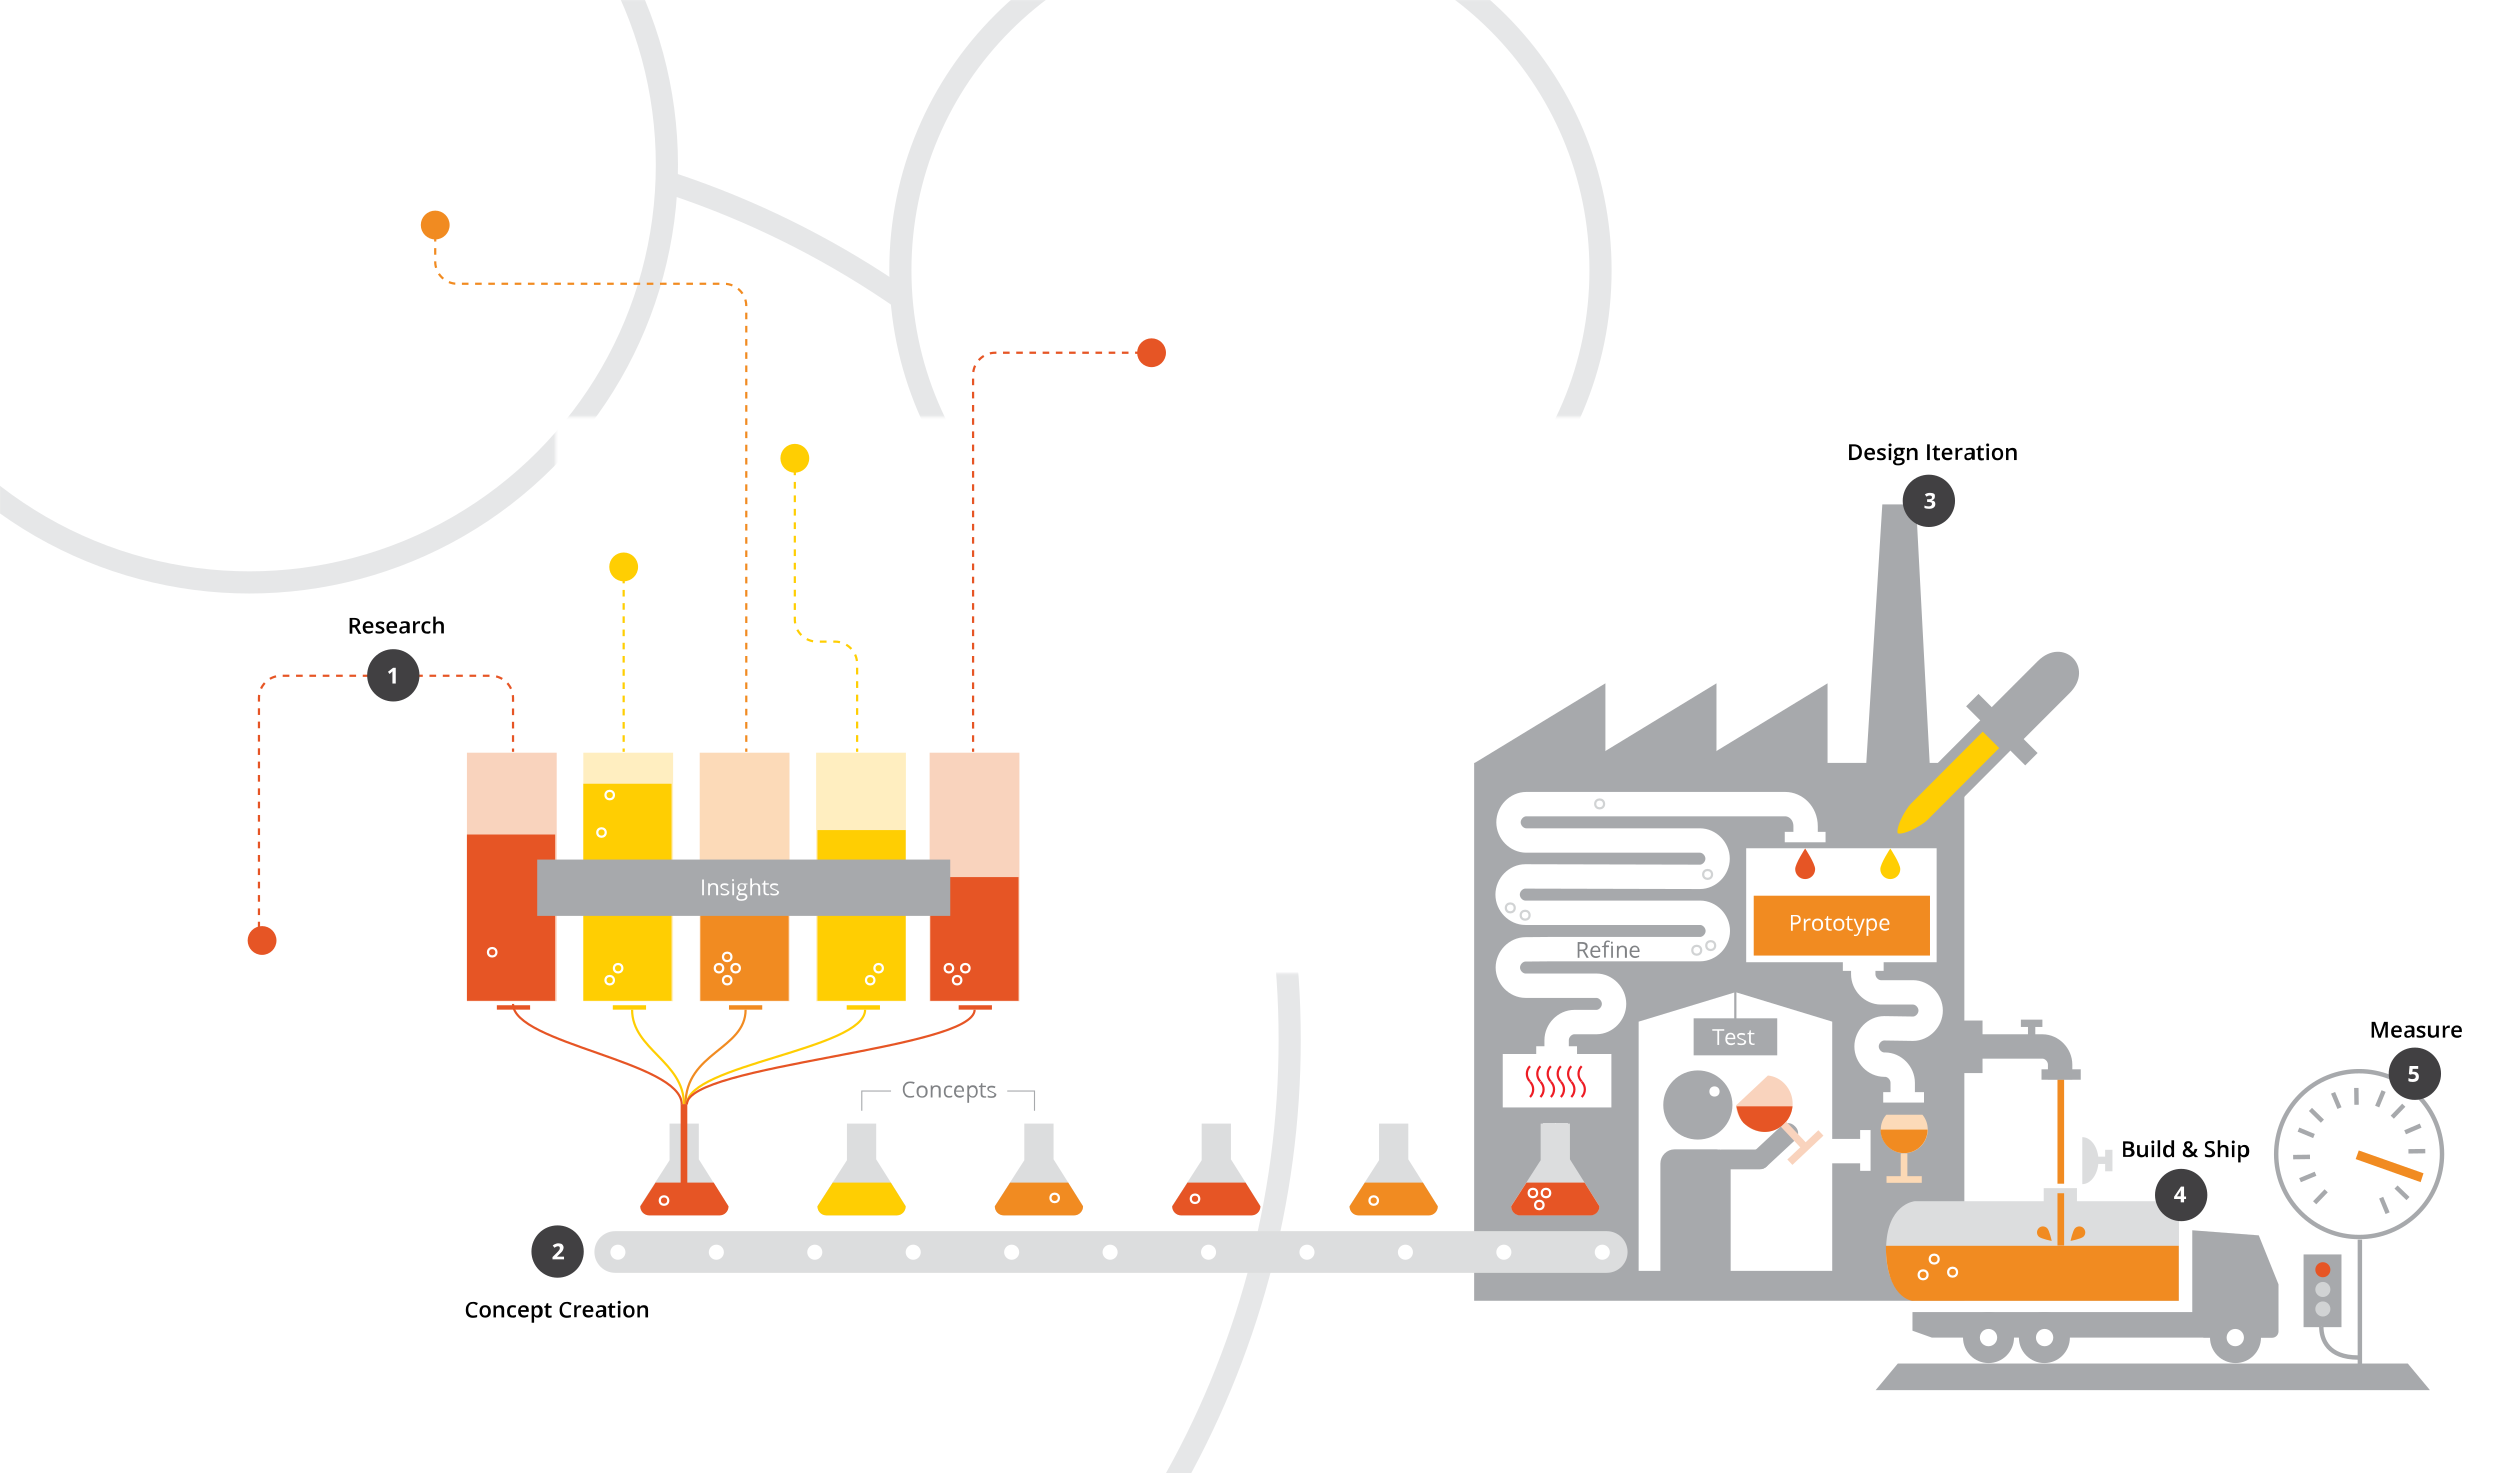 <?xml version="1.0" encoding="utf-8"?>
<!-- Generator: Adobe Illustrator 17.1.0, SVG Export Plug-In . SVG Version: 6.00 Build 0)  -->
<!DOCTYPE svg PUBLIC "-//W3C//DTD SVG 1.1//EN" "http://www.w3.org/Graphics/SVG/1.1/DTD/svg11.dtd">
<svg version="1.1" id="Layer_1" xmlns="http://www.w3.org/2000/svg" xmlns:xlink="http://www.w3.org/1999/xlink" x="0px" y="0px"
	 viewBox="0 0 1127.6 664.6" style="enable-background:new 0 0 1127.6 664.6;" xml:space="preserve">
<style type="text/css">
	.st0{filter:url(#Adobe_OpacityMaskFilter);}
	.st1{fill:url(#SVGID_2_);stroke:#000000;stroke-miterlimit:10;}
	.st2{fill:url(#SVGID_3_);stroke:#000000;stroke-width:1.24;stroke-miterlimit:10;}
	.st3{fill:url(#SVGID_4_);stroke:#000000;stroke-width:1.085;stroke-miterlimit:10;}
	.st4{mask:url(#SVGID_1_);}
	.st5{clip-path:url(#SVGID_6_);fill:#FFFFFF;stroke:#E6E7E8;stroke-width:10;stroke-miterlimit:10;}
	.st6{fill:#F9D3BD;}
	.st7{fill:#A7A9AC;}
	.st8{fill:#FFFFFF;}
	.st9{fill:none;stroke:#FFFFFF;stroke-width:11;stroke-miterlimit:10;}
	.st10{fill:#DCDDDE;}
	.st11{fill:#E65525;}
	.st12{fill:#FFEEC0;}
	.st13{fill:#FFCE02;}
	.st14{fill:#FCDAB8;}
	.st15{fill:#F18B21;}
	.st16{fill:#FFFFFF;stroke:#A7A9AC;stroke-width:2;stroke-miterlimit:10;}
	.st17{fill:none;stroke:#E65525;stroke-miterlimit:10;}
	.st18{fill:none;stroke:#FFCE02;stroke-miterlimit:10;}
	.st19{fill:none;stroke:#F18B21;stroke-miterlimit:10;}
	.st20{fill:none;stroke:#A7A9AC;stroke-width:11;stroke-miterlimit:10;}
	.st21{fill:#FFCE02;stroke:#A7A9AC;stroke-width:4.401;stroke-miterlimit:10;}
	.st22{fill:#FFFFFF;stroke:#D1D3D4;stroke-miterlimit:10;}
	.st23{fill:none;stroke:#FCD9B5;stroke-width:3;stroke-miterlimit:10;}
	.st24{fill:none;stroke:#F18B21;stroke-width:3;stroke-miterlimit:10;}
	.st25{fill:none;stroke:#E65525;stroke-width:3;stroke-miterlimit:10;}
	.st26{fill:none;stroke:#FFFFFF;stroke-miterlimit:10;}
	.st27{fill:none;stroke:#F9D3BD;stroke-width:3.35;stroke-miterlimit:10;}
	.st28{fill:none;stroke:#A7A9AC;stroke-miterlimit:10;}
	.st29{fill:#D1D3D4;}
	.st30{fill:#414042;}
	.st31{fill:none;stroke:#E65525;stroke-miterlimit:10;stroke-dasharray:2.979,2.979;}
	.st32{fill:none;stroke:#E65525;stroke-miterlimit:10;stroke-dasharray:3.009,3.009;}
	.st33{fill:none;stroke:#FFCE02;stroke-miterlimit:10;stroke-dasharray:3.038,3.038;}
	.st34{fill:none;stroke:#FFCE02;stroke-miterlimit:10;stroke-dasharray:2.979,2.979;}
	.st35{fill:none;stroke:#F18B21;stroke-miterlimit:10;stroke-dasharray:2.978,2.978;}
	.st36{fill:none;stroke:#ED1C24;stroke-miterlimit:10;}
	.st37{fill:#808285;}
	.st38{fill:none;stroke:#A7A9AC;stroke-width:0.5;stroke-miterlimit:10;}
</style>
<defs>
	<filter id="Adobe_OpacityMaskFilter" filterUnits="userSpaceOnUse" x="-236.7" y="-132.2" width="1121.9" height="1071.3">
		
			<feColorMatrix  type="matrix" values="-1 0 0 0 1  0 -1 0 0 1  0 0 -1 0 1  0 0 0 1 0" color-interpolation-filters="sRGB" result="source"/>
		<feFlood  style="flood-color:white;flood-opacity:1" result="back"/>
		<feBlend  in="source" in2="back" mode="normal"/>
	</filter>
</defs>
<mask maskUnits="userSpaceOnUse" x="-236.7" y="-132.2" width="1121.9" height="1071.3" id="SVGID_1_">
	<g class="st0">
		<linearGradient id="SVGID_2_" gradientUnits="userSpaceOnUse" x1="450.463" y1="187.603" x2="450.463" y2="-2.022443e-08">
			<stop  offset="0" style="stop-color:#000000"/>
			<stop  offset="0.698" style="stop-color:#FFFFFF"/>
		</linearGradient>
		<rect y="0" class="st1" width="900.9" height="187.6"/>
		<linearGradient id="SVGID_3_" gradientUnits="userSpaceOnUse" x1="450.463" y1="728" x2="450.463" y2="439.581">
			<stop  offset="7.425861e-02" style="stop-color:#FFFFFF"/>
			<stop  offset="1" style="stop-color:#000000"/>
		</linearGradient>
		<rect y="439.6" class="st2" width="900.9" height="288.4"/>
		
			<linearGradient id="SVGID_4_" gradientUnits="userSpaceOnUse" x1="684.227" y1="1206.254" x2="684.227" y2="956.141" gradientTransform="matrix(4.489659e-11 1 -1 4.489659e-11 1206.254 -282.673)">
			<stop  offset="6.708387e-02" style="stop-color:#FFFFFF"/>
			<stop  offset="1" style="stop-color:#000000"/>
		</linearGradient>
		<rect x="0" y="3.5" class="st3" width="250.1" height="796"/>
	</g>
</mask>
<g class="st4">
	<defs>
		<rect id="SVGID_5_" x="-77.8" y="-132.2" width="963" height="1071.3"/>
	</defs>
	<clipPath id="SVGID_6_">
		<use xlink:href="#SVGID_5_"  style="overflow:visible;"/>
	</clipPath>
	<circle class="st5" cx="175" cy="468.9" r="406.7"/>
	<circle class="st5" cx="564" cy="121.9" r="157.9"/>
	<circle class="st5" cx="112.5" cy="74.4" r="188.3"/>
</g>
<rect x="210.6" y="339.5" class="st6" width="40.5" height="112.1"/>
<rect x="664.9" y="344.1" class="st7" width="221.1" height="242.6"/>
<g>
	<rect x="787.6" y="382.6" class="st8" width="85.9" height="51.4"/>
	<path class="st9" d="M840.4,434.1v5.3c0,4.4,3.7,8.2,8,8.2h6.5l7.9,0c4.3,0,8,3.8,8,8.2c0,4.4-3.7,8.2-8,8.2l-12.9-0.2
		c-4.3,0-8,3.8-8,8.2c0,4.4,3.7,8.2,8,8.2l0.3,0c4.3,0,8,3.8,8,8.2v7.1"/>
	<rect x="831.2" y="433.2" class="st8" width="18.4" height="4.7"/>
	<rect x="849.4" y="492.6" class="st8" width="18.4" height="4.7"/>
</g>
<path class="st10" d="M734.1,564.7c0,5.2-4.2,9.4-9.4,9.4H277.5c-5.2,0-9.4-4.2-9.4-9.4l0,0c0-5.2,4.2-9.4,9.4-9.4h447.2
	C729.9,555.3,734.1,559.5,734.1,564.7L734.1,564.7z"/>
<polygon class="st7" points="864.2,227.5 849,227.5 841.6,346.8 870.5,346.8 "/>
<path class="st7" d="M933.5,312.6c11.5-11.5-2.8-25.9-14.4-14.4l-21.6,21.6c-4,4-4,10.4,0,14.4l0,0c4,4,10.4,4,14.4,0L933.5,312.6z"
	/>
<rect x="210.6" y="376.4" class="st11" width="39.8" height="75"/>
<rect x="263.1" y="339.5" class="st12" width="40.5" height="112.1"/>
<rect x="263.1" y="353.5" class="st13" width="39.8" height="97.9"/>
<rect x="315.6" y="339.5" class="st14" width="40.5" height="112.1"/>
<rect x="315.9" y="395.6" class="st15" width="39.8" height="55.8"/>
<rect x="368.1" y="339.5" class="st12" width="40.5" height="112.1"/>
<rect x="368.7" y="374.4" class="st13" width="39.8" height="77"/>
<path class="st16" d="M1090.5,494.1c14.6,14.6,14.6,38.3,0,52.9c-14.6,14.6-38.3,14.6-52.9,0c-14.6-14.6-14.6-38.3,0-52.9
	C1052.2,479.5,1075.9,479.5,1090.5,494.1z"/>
<line class="st16" x1="1064.4" y1="618.2" x2="1064.4" y2="559.1"/>
<g>
	<line class="st16" x1="1034.3" y1="521.9" x2="1041.9" y2="521.8"/>
	<line class="st16" x1="1042.1" y1="500.4" x2="1047.5" y2="505.7"/>
	<line class="st16" x1="1062.8" y1="490.7" x2="1062.9" y2="498.3"/>
	<line class="st16" x1="1084.2" y1="498.5" x2="1079" y2="503.9"/>
	<line class="st16" x1="1093.9" y1="519.2" x2="1086.3" y2="519.3"/>
	<line class="st16" x1="1086.1" y1="540.6" x2="1080.7" y2="535.4"/>
	<line class="st16" x1="1044" y1="542.5" x2="1049.2" y2="537.1"/>
</g>
<g>
	<line class="st16" x1="1036.7" y1="509.5" x2="1043.7" y2="512.4"/>
	<line class="st16" x1="1052.3" y1="492.9" x2="1055.2" y2="499.8"/>
	<line class="st16" x1="1075.1" y1="492.1" x2="1072.2" y2="499.1"/>
	<line class="st16" x1="1091.8" y1="507.7" x2="1084.8" y2="510.7"/>
	<line class="st16" x1="1076.9" y1="547.2" x2="1074" y2="540.2"/>
	<line class="st16" x1="1037.4" y1="532.3" x2="1044.4" y2="529.4"/>
</g>
<polygon class="st15" points="1091.8,533.2 1093.1,529.2 1063.9,518.9 1062.5,522.8 "/>
<path class="st17" d="M231.4,452.8c0,17.9,76.1,26.1,76.1,45.3"/>
<path class="st18" d="M285.1,455.4c0,17.9,23.4,23.4,23.4,42.7"/>
<path class="st19" d="M336.3,455.4c0,17.9-27.1,19.3-27.1,42.7"/>
<path class="st18" d="M390.2,455.4c0,17.9-80.4,24.8-80.4,42.7"/>
<path class="st17" d="M439.6,455.4c0,17.9-129.8,24.8-129.8,42.7"/>
<rect x="224.1" y="453.4" class="st11" width="15" height="2"/>
<rect x="276.4" y="453.4" class="st13" width="15" height="2"/>
<rect x="328.8" y="453.4" class="st15" width="15" height="2"/>
<rect x="381.9" y="453.4" class="st13" width="15" height="2"/>
<path class="st10" d="M939.2,534.1c4,0,7.3-4.8,7.3-10.6c0-5.9-3.3-10.6-7.3-10.6V534.1z"/>
<path class="st9" d="M814.4,378.9v-6.2c0-6-4.5-10-9.2-10H688.4c-4.3,0-8,3.8-8,8.2c0,4.4,3.7,8.2,8,8.2h6.5l71.8,0
	c4.3,0,8,3.8,8,8.2c0,4.4-3.7,8.2-8,8.2l-78.7-0.2c-4.3,0-8,3.8-8,8.2c0,4.4,3.7,8.2,8,8.2l6.5,0l72.3,0c4.3,0,8,3.8,8,8.2
	c0,4.4-3.7,8.2-8,8.2h-67.2l-11.2,0.1h-0.3c-4.3,0-8,3.8-8,8.2c0,4.4,3.7,8.2,8,8.2h7.1l24.8,0c4.3,0,8,3.8,8,8.2
	c0,4.4-3.7,8.2-8,8.2l-9.9,0c-4.3,0-8,3.8-8,8.2v15.2"/>
<path class="st20" d="M929.2,486.8v-6.6c0-4.4-3.7-8.2-8-8.2l-6,0h-30"/>
<path class="st21" d="M904.8,337.4l-10.5-10.5L860.3,361c-2.9,2.9-8.8,13.5-5.9,16.4l0,0c2.9,2.9,13.5-3,16.4-5.9L904.8,337.4z"/>
<path class="st11" d="M818.7,392c0,2.5-2,4.5-4.5,4.5c-2.5,0-4.5-2-4.5-4.5c0-2.5,4.5-9.3,4.5-9.3S818.7,389.5,818.7,392z"/>
<path class="st13" d="M857.1,392c0,2.5-2,4.5-4.5,4.5c-2.5,0-4.5-2-4.5-4.5c0-2.5,4.5-9.3,4.5-9.3S857.1,389.5,857.1,392z"/>
<g>
	<polygon class="st8" points="308.8,531.1 298.3,531.1 303,524.2 303,506.7 308.8,506.7 	"/>
	<polygon class="st8" points="308.6,531.1 319.1,531.1 314.4,524.2 314.4,506.7 308.6,506.7 	"/>
	<g>
		<path class="st10" d="M315.2,506.8v16.1l13.3,21.1c0,2.3-1.8,4.1-4.1,4.1h-31.6c-2.3,0-4.1-1.8-4.1-4.1l13.3-20.7v-16.5"/>
		<path class="st11" d="M288.8,544.1c0,2.3,1.8,4.1,4.1,4.1h31.6c2.3,0,4.1-1.8,4.1-4.1l-6.7-10.7h-26.2L288.8,544.1z"/>
	</g>
</g>
<g>
	<polygon class="st8" points="548.8,531.1 538.2,531.1 543,524.2 543,506.7 548.8,506.7 	"/>
	<polygon class="st8" points="548.5,531.1 559,531.1 554.3,524.2 554.3,506.7 548.5,506.7 	"/>
	<g>
		<path class="st10" d="M555.2,506.8v16.1l13.3,21.1c0,2.3-1.8,4.1-4.1,4.1h-31.6c-2.3,0-4.1-1.8-4.1-4.1l13.3-20.7v-16.5"/>
		<path class="st11" d="M528.7,544.1c0,2.3,1.8,4.1,4.1,4.1h31.6c2.3,0,4.1-1.8,4.1-4.1l-6.7-10.7h-26.2L528.7,544.1z"/>
	</g>
</g>
<g>
	<polygon class="st8" points="701.7,531.1 691.2,531.1 695.9,524.2 695.9,506.7 701.7,506.7 	"/>
	<polygon class="st8" points="701.4,531.1 711.9,531.1 707.2,524.2 707.2,506.7 701.4,506.7 	"/>
	<g>
		<path class="st10" d="M708.1,506.8v16.1l13.3,21.1c0,2.3-1.8,4.1-4.1,4.1h-31.6c-2.3,0-4.1-1.8-4.1-4.1l13.3-20.7v-16.5"/>
		<path class="st11" d="M681.6,544.1c0,2.3,1.8,4.1,4.1,4.1h31.6c2.3,0,4.1-1.8,4.1-4.1l-6.7-10.7h-26.2L681.6,544.1z"/>
	</g>
</g>
<g>
	<polygon class="st8" points="388.8,531.1 378.3,531.1 383,524.2 383,506.7 388.8,506.7 	"/>
	<polygon class="st8" points="388.5,531.1 399.1,531.1 394.3,524.2 394.3,506.7 388.5,506.7 	"/>
	<g>
		<path class="st10" d="M395.2,506.8v16.1l13.3,21.1c0,2.3-1.8,4.1-4.1,4.1h-31.6c-2.3,0-4.1-1.8-4.1-4.1l13.3-20.7v-16.5"/>
		<path class="st13" d="M368.7,544.1c0,2.3,1.8,4.1,4.1,4.1h31.6c2.3,0,4.1-1.8,4.1-4.1l-6.7-10.7h-26.2L368.7,544.1z"/>
	</g>
</g>
<g>
	<polygon class="st8" points="468.8,531.1 458.3,531.1 463,524.2 463,506.7 468.8,506.7 	"/>
	<polygon class="st8" points="468.5,531.1 479,531.1 474.3,524.2 474.3,506.7 468.5,506.7 	"/>
	<g>
		<path class="st10" d="M475.2,506.8v16.1l13.3,21.1c0,2.3-1.8,4.1-4.1,4.1h-31.6c-2.3,0-4.1-1.8-4.1-4.1l13.3-20.7v-16.5"/>
		<path class="st15" d="M448.7,544.1c0,2.3,1.8,4.1,4.1,4.1h31.6c2.3,0,4.1-1.8,4.1-4.1l-6.7-10.7h-26.2L448.7,544.1z"/>
	</g>
</g>
<g>
	<polygon class="st8" points="628.7,531.1 618.2,531.1 622.9,524.2 622.9,506.7 628.7,506.7 	"/>
	<polygon class="st8" points="628.5,531.1 639,531.1 634.3,524.2 634.3,506.7 628.5,506.7 	"/>
	<g>
		<path class="st10" d="M635.2,506.8v16.1l13.3,21.1c0,2.3-1.8,4.1-4.1,4.1h-31.6c-2.3,0-4.1-1.8-4.1-4.1l13.3-20.7v-16.5"/>
		<path class="st15" d="M608.7,544.1c0,2.3,1.8,4.1,4.1,4.1h31.6c2.3,0,4.1-1.8,4.1-4.1l-6.7-10.7h-26.2L608.7,544.1z"/>
	</g>
</g>
<circle class="st7" cx="1008.3" cy="603.3" r="11.5"/>
<circle class="st7" cx="922.1" cy="603.3" r="11.5"/>
<circle class="st7" cx="896.9" cy="603.3" r="11.5"/>
<path class="st10" d="M936.8,541.8v-5.9h-15v5.9h-58.2c0,0-12.9,1.1-12.9,22c0,20.9,12.9,22.9,12.9,22.9h119.2v-44.9H936.8z"/>
<path class="st7" d="M993.8,603.3h-57.2h-55.9h-3.4h-6l-8.7-3.1l0-8.4h23.6H931h57.8v-36.9l30,2.3c0,0,6.6,16.3,8.9,22.1v15.6v5.6
	c0,1.6-1.3,2.9-2.9,2.9h-2H993.8z"/>
<circle class="st22" cx="765.3" cy="428.6" r="2"/>
<circle class="st22" cx="771.6" cy="426.5" r="2"/>
<circle class="st22" cx="770.2" cy="394.4" r="2"/>
<circle class="st22" cx="721.5" cy="362.6" r="2"/>
<g>
	<path class="st14" d="M848.3,509.5c0,5.8,4.7,10.6,10.6,10.6c5.8,0,10.6-4.7,10.6-10.6c0-2.6-0.9-4.9-2.4-6.7h-16.3
		C849.2,504.6,848.3,507,848.3,509.5z"/>
	<path class="st15" d="M869.4,509.5c0,5.8-4.7,10.6-10.6,10.6c-5.8,0-10.6-4.7-10.6-10.6H869.4z"/>
	<line class="st23" x1="858.8" y1="520.2" x2="858.8" y2="532.1"/>
	<line class="st23" x1="850.9" y1="532" x2="866.8" y2="532"/>
</g>
<rect x="949.5" y="518.6" class="st10" width="3.3" height="9.7"/>
<rect x="945.5" y="521.7" class="st10" width="6.5" height="3.3"/>
<rect x="911.5" y="459.9" class="st7" width="9.7" height="3.3"/>
<rect x="914.7" y="460.7" class="st7" width="3.3" height="6.5"/>
<path class="st15" d="M982.8,586.7H862.5c0,0-11.9-1.1-11.9-24.8c28.7,0,132.1,0,132.1,0V586.7z"/>
<line class="st24" x1="929.5" y1="538.2" x2="929.5" y2="561.8"/>
<line class="st24" x1="929.5" y1="486.8" x2="929.5" y2="533.9"/>
<line class="st25" x1="308.5" y1="498" x2="308.5" y2="534"/>
<path class="st15" d="M919.6,557.8c-1.1-1-1.1-2.7-0.1-3.8c1-1.1,2.7-1.1,3.8-0.1c1.1,1,2.1,5.8,2.1,5.8S920.7,558.8,919.6,557.8z"
	/>
<path class="st15" d="M939.7,557.8c1.1-1,1.1-2.7,0.1-3.8c-1-1.1-2.7-1.1-3.8-0.1s-2.1,5.8-2.1,5.8S938.6,558.8,939.7,557.8z"/>
<circle class="st26" cx="872.4" cy="567.9" r="2"/>
<circle class="st26" cx="880.7" cy="573.8" r="2"/>
<circle class="st26" cx="867.4" cy="575" r="2"/>
<circle class="st26" cx="619.6" cy="541.5" r="1.9"/>
<circle class="st26" cx="691.4" cy="538.1" r="1.9"/>
<circle class="st26" cx="697.3" cy="538.1" r="1.9"/>
<circle class="st26" cx="694.3" cy="543.5" r="1.9"/>
<circle class="st26" cx="299.5" cy="541.5" r="1.9"/>
<circle class="st8" cx="367.5" cy="564.8" r="3.4"/>
<circle class="st8" cx="278.7" cy="564.8" r="3.4"/>
<circle class="st8" cx="456.3" cy="564.8" r="3.4"/>
<circle class="st8" cx="411.9" cy="564.8" r="3.4"/>
<circle class="st8" cx="323.1" cy="564.8" r="3.4"/>
<circle class="st8" cx="500.7" cy="564.8" r="3.4"/>
<circle class="st8" cx="545.1" cy="564.8" r="3.4"/>
<circle class="st8" cx="589.5" cy="564.8" r="3.4"/>
<circle class="st8" cx="633.9" cy="564.8" r="3.4"/>
<circle class="st8" cx="678.3" cy="564.8" r="3.4"/>
<circle class="st8" cx="722.7" cy="564.8" r="3.4"/>
<circle class="st26" cx="475.7" cy="540.3" r="1.9"/>
<circle class="st26" cx="539" cy="540.7" r="1.9"/>
<circle class="st26" cx="324.3" cy="436.7" r="1.9"/>
<circle class="st26" cx="328" cy="431.6" r="1.9"/>
<circle class="st26" cx="328" cy="442.1" r="1.9"/>
<circle class="st26" cx="331.8" cy="436.7" r="1.9"/>
<rect x="419.3" y="339.5" class="st6" width="40.5" height="112.1"/>
<rect x="419.6" y="395.6" class="st11" width="39.8" height="55.8"/>
<rect x="432.4" y="453.4" class="st11" width="15" height="2"/>
<circle class="st26" cx="428" cy="436.7" r="1.9"/>
<circle class="st26" cx="431.7" cy="442.1" r="1.9"/>
<circle class="st26" cx="435.4" cy="436.7" r="1.9"/>
<circle class="st26" cx="271.3" cy="375.5" r="1.9"/>
<circle class="st26" cx="275" cy="358.6" r="1.9"/>
<circle class="st26" cx="275" cy="442.1" r="1.9"/>
<circle class="st26" cx="222" cy="429.5" r="1.9"/>
<circle class="st26" cx="278.8" cy="436.7" r="1.9"/>
<circle class="st26" cx="392.5" cy="442.1" r="1.9"/>
<circle class="st26" cx="396.3" cy="436.7" r="1.9"/>
<circle class="st8" cx="896.9" cy="603.3" r="3.9"/>
<circle class="st8" cx="922.2" cy="603.3" r="3.9"/>
<circle class="st8" cx="1008.2" cy="603.3" r="3.9"/>
<rect x="677.8" y="475.4" class="st8" width="49" height="24.1"/>
<polygon class="st8" points="826.4,460.8 782.8,447.5 739.1,460.8 739.1,573.2 826.4,573.2 "/>
<path class="st7" d="M780.6,573.6h-31.7v-48.8c0-3.5,2.9-6.4,6.4-6.4h18.9c3.5,0,6.4,2.9,6.4,6.4V573.6z"/>
<path class="st7" d="M793.8,518.5c2.3,0,4.2,1.9,4.2,4.2v0.5c0,2.3-1.9,4.2-4.2,4.2h-17.5c-2.3,0-4.2-1.9-4.2-4.2v-0.5
	c0-2.3,1.9-4.2,4.2-4.2H793.8z"/>
<path class="st7" d="M803.6,507.7c1.7-1.6,4.3-1.5,5.9,0.2l0.4,0.4c1.6,1.7,1.5,4.3-0.2,5.9l-12.8,11.9c-1.7,1.6-4.3,1.5-5.9-0.2
	l-0.4-0.4c-1.6-1.7-1.5-4.3,0.2-5.9L803.6,507.7z"/>
<g>
	<g>
		<g>
			<path class="st6" d="M786.4,506.5c4.8,5.2,12.9,5.4,18.1,0.6c5.2-4.8,5.4-12.9,0.6-18.1c-2.1-2.3-4.8-3.6-7.7-3.9L783,498.6
				C783.2,501.4,784.3,504.3,786.4,506.5z"/>
			<path class="st11" d="M786.4,506.5c5.7,5.2,12.9,5.4,18.1,0.6c2.4-2.2,3.7-5.1,4-8.1h-25.3C783.2,499,784,504,786.4,506.5z"/>
			<line class="st27" x1="804.5" y1="507.1" x2="814.4" y2="517.6"/>
			<line class="st27" x1="807.3" y1="524.2" x2="821.3" y2="511"/>
		</g>
	</g>
</g>
<line class="st28" x1="782.7" y1="463.7" x2="782.7" y2="446.2"/>
<circle class="st22" cx="681.2" cy="409.5" r="2"/>
<circle class="st22" cx="687.9" cy="412.8" r="2"/>
<rect x="1039" y="565.8" class="st7" width="17.1" height="32.8"/>
<path class="st16" d="M1047,598.3c0,6,3.1,14,16.6,14"/>
<circle class="st11" cx="1047.7" cy="572.7" r="3.4"/>
<circle class="st29" cx="1047.7" cy="581.6" r="3.4"/>
<circle class="st29" cx="1047.7" cy="590.4" r="3.4"/>
<polygon class="st7" points="724.1,308.2 665,344.2 724.1,344.2 "/>
<polygon class="st7" points="774.2,308.2 715.1,344.2 774.2,344.2 "/>
<polygon class="st7" points="824.3,308.2 765.2,344.2 824.3,344.2 "/>
<rect x="692.9" y="471.9" class="st8" width="18.4" height="4.7"/>
<rect x="805" y="375.2" class="st8" width="18.4" height="4.7"/>
<rect x="839" y="509.7" class="st8" width="4.7" height="18.4"/>
<rect x="920.8" y="482.3" class="st7" width="17.7" height="4.7"/>
<rect x="883.2" y="460.3" class="st7" width="11" height="23.7"/>
<line class="st9" x1="840.1" y1="519.2" x2="823.9" y2="519.2"/>
<rect x="899.1" y="310.2" transform="matrix(0.707 -0.707 0.707 0.707 31.823 734.922)" class="st7" width="7.9" height="37.7"/>
<rect x="763.9" y="459.3" class="st7" width="37.7" height="16.7"/>
<rect x="242.3" y="387.7" class="st7" width="186.3" height="25.4"/>
<g>
	<path class="st8" d="M316.7,403.8v-7.1h0.8v7.1H316.7z"/>
	<path class="st8" d="M323,403.8v-3.5c0-0.4-0.1-0.8-0.3-1s-0.5-0.3-0.9-0.3c-0.6,0-1,0.2-1.2,0.5s-0.4,0.8-0.4,1.5v2.8h-0.8v-5.4
		h0.7l0.1,0.7h0c0.2-0.3,0.4-0.5,0.7-0.6c0.3-0.1,0.6-0.2,1-0.2c0.6,0,1.1,0.2,1.5,0.5c0.3,0.3,0.5,0.8,0.5,1.5v3.5H323z"/>
	<path class="st8" d="M329,402.3c0,0.5-0.2,0.9-0.6,1.2s-0.9,0.4-1.6,0.4c-0.7,0-1.3-0.1-1.7-0.3v-0.8c0.3,0.1,0.5,0.2,0.8,0.3
		s0.6,0.1,0.9,0.1c0.4,0,0.7-0.1,1-0.2c0.2-0.1,0.3-0.3,0.3-0.6c0-0.2-0.1-0.4-0.3-0.5c-0.2-0.1-0.5-0.3-1.1-0.5
		c-0.5-0.2-0.9-0.3-1.1-0.5c-0.2-0.1-0.4-0.3-0.5-0.5s-0.2-0.4-0.2-0.6c0-0.4,0.2-0.8,0.5-1c0.4-0.3,0.8-0.4,1.5-0.4
		c0.6,0,1.1,0.1,1.7,0.4l-0.3,0.7c-0.5-0.2-1-0.3-1.5-0.3c-0.4,0-0.7,0.1-0.9,0.2s-0.3,0.3-0.3,0.5c0,0.1,0,0.3,0.1,0.4
		s0.2,0.2,0.4,0.3s0.5,0.2,0.9,0.4c0.6,0.2,1.1,0.5,1.3,0.7S329,402,329,402.3z"/>
	<path class="st8" d="M330.2,397c0-0.2,0-0.3,0.1-0.4c0.1-0.1,0.2-0.1,0.3-0.1c0.1,0,0.2,0,0.3,0.1s0.1,0.2,0.1,0.4s0,0.3-0.1,0.4
		c-0.1,0.1-0.2,0.1-0.3,0.1c-0.1,0-0.3,0-0.3-0.1C330.3,397.3,330.2,397.2,330.2,397z M331.1,403.8h-0.8v-5.4h0.8V403.8z"/>
	<path class="st8" d="M337.2,398.4v0.5l-1,0.1c0.1,0.1,0.2,0.3,0.2,0.4c0.1,0.2,0.1,0.4,0.1,0.6c0,0.5-0.2,0.9-0.5,1.3
		s-0.8,0.5-1.5,0.5c-0.2,0-0.3,0-0.4,0c-0.3,0.2-0.5,0.4-0.5,0.7c0,0.1,0.1,0.3,0.2,0.3c0.1,0.1,0.3,0.1,0.6,0.1h0.9
		c0.6,0,1,0.1,1.3,0.4s0.5,0.6,0.5,1.1c0,0.6-0.2,1-0.7,1.4c-0.5,0.3-1.2,0.5-2.1,0.5c-0.7,0-1.2-0.1-1.6-0.4s-0.6-0.6-0.6-1.1
		c0-0.3,0.1-0.6,0.3-0.8s0.5-0.4,0.9-0.5c-0.1-0.1-0.3-0.2-0.3-0.3s-0.1-0.3-0.1-0.5c0-0.2,0.1-0.4,0.2-0.5s0.3-0.3,0.5-0.4
		c-0.3-0.1-0.5-0.3-0.7-0.6s-0.3-0.6-0.3-0.9c0-0.6,0.2-1,0.5-1.4c0.4-0.3,0.8-0.5,1.5-0.5c0.3,0,0.5,0,0.8,0.1H337.2z M332.9,404.7
		c0,0.3,0.1,0.5,0.4,0.7s0.6,0.2,1,0.2c0.7,0,1.2-0.1,1.5-0.3c0.3-0.2,0.5-0.5,0.5-0.8c0-0.3-0.1-0.5-0.3-0.6
		c-0.2-0.1-0.5-0.2-1-0.2h-1c-0.4,0-0.7,0.1-0.9,0.3S332.9,404.4,332.9,404.7z M333.4,400.1c0,0.4,0.1,0.7,0.3,0.8s0.5,0.3,0.9,0.3
		c0.8,0,1.2-0.4,1.2-1.2c0-0.8-0.4-1.2-1.2-1.2c-0.4,0-0.7,0.1-0.9,0.3S333.4,399.7,333.4,400.1z"/>
	<path class="st8" d="M342,403.8v-3.5c0-0.4-0.1-0.8-0.3-1s-0.5-0.3-0.9-0.3c-0.6,0-1,0.2-1.2,0.5s-0.4,0.8-0.4,1.5v2.8h-0.8v-7.6
		h0.8v2.3c0,0.3,0,0.5,0,0.7h0c0.2-0.3,0.4-0.5,0.7-0.6c0.3-0.1,0.6-0.2,1-0.2c0.7,0,1.1,0.2,1.5,0.5c0.3,0.3,0.5,0.8,0.5,1.5v3.5
		H342z"/>
	<path class="st8" d="M346.2,403.2c0.1,0,0.3,0,0.4,0c0.1,0,0.2,0,0.3-0.1v0.6c-0.1,0-0.2,0.1-0.4,0.1c-0.2,0-0.3,0-0.5,0
		c-1,0-1.6-0.5-1.6-1.6v-3.2h-0.8v-0.4l0.8-0.3l0.3-1.1h0.5v1.2h1.6v0.6h-1.6v3.1c0,0.3,0.1,0.6,0.2,0.7S345.9,403.2,346.2,403.2z"
		/>
	<path class="st8" d="M351.4,402.3c0,0.5-0.2,0.9-0.6,1.2s-0.9,0.4-1.6,0.4c-0.7,0-1.3-0.1-1.7-0.3v-0.8c0.3,0.1,0.5,0.2,0.8,0.3
		s0.6,0.1,0.9,0.1c0.4,0,0.7-0.1,1-0.2c0.2-0.1,0.3-0.3,0.3-0.6c0-0.2-0.1-0.4-0.3-0.5c-0.2-0.1-0.5-0.3-1.1-0.5
		c-0.5-0.2-0.9-0.3-1.1-0.5c-0.2-0.1-0.4-0.3-0.5-0.5s-0.2-0.4-0.2-0.6c0-0.4,0.2-0.8,0.5-1c0.4-0.3,0.8-0.4,1.5-0.4
		c0.6,0,1.1,0.1,1.7,0.4l-0.3,0.7c-0.5-0.2-1-0.3-1.5-0.3c-0.4,0-0.7,0.1-0.9,0.2s-0.3,0.3-0.3,0.5c0,0.1,0,0.3,0.1,0.4
		s0.2,0.2,0.4,0.3s0.5,0.2,0.9,0.4c0.6,0.2,1.1,0.5,1.3,0.7S351.4,402,351.4,402.3z"/>
</g>
<g>
	<path d="M158.9,282.9v2.9h-1.2v-7.1h2c0.9,0,1.6,0.2,2,0.5s0.7,0.9,0.7,1.6c0,0.9-0.5,1.5-1.4,1.9l2,3.2h-1.3l-1.7-2.9H158.9z
		 M158.9,281.9h0.8c0.5,0,0.9-0.1,1.2-0.3s0.4-0.5,0.4-0.9c0-0.4-0.1-0.7-0.4-0.9s-0.7-0.3-1.2-0.3h-0.8V281.9z"/>
	<path d="M166.3,285.8c-0.8,0-1.5-0.2-2-0.7c-0.5-0.5-0.7-1.2-0.7-2c0-0.9,0.2-1.6,0.7-2.1s1-0.8,1.8-0.8c0.7,0,1.3,0.2,1.7,0.6
		s0.6,1,0.6,1.8v0.6h-3.6c0,0.5,0.2,0.9,0.4,1.2c0.3,0.3,0.6,0.4,1.1,0.4c0.3,0,0.6,0,0.9-0.1c0.3-0.1,0.6-0.2,0.9-0.3v0.9
		c-0.3,0.1-0.6,0.2-0.8,0.3S166.7,285.8,166.3,285.8z M166.1,281.1c-0.4,0-0.7,0.1-0.9,0.3s-0.4,0.6-0.4,1h2.5c0-0.4-0.1-0.8-0.3-1
		C166.8,281.2,166.5,281.1,166.1,281.1z"/>
	<path d="M173.4,284.2c0,0.5-0.2,0.9-0.6,1.2c-0.4,0.3-0.9,0.4-1.7,0.4c-0.7,0-1.3-0.1-1.7-0.3v-1c0.6,0.3,1.2,0.4,1.8,0.4
		c0.7,0,1.1-0.2,1.1-0.6c0-0.1,0-0.3-0.1-0.3s-0.2-0.2-0.4-0.3s-0.4-0.2-0.7-0.3c-0.6-0.2-1-0.5-1.3-0.7s-0.3-0.6-0.3-0.9
		c0-0.5,0.2-0.8,0.6-1.1c0.4-0.3,0.9-0.4,1.5-0.4c0.6,0,1.2,0.1,1.8,0.4l-0.4,0.9c-0.6-0.2-1.1-0.4-1.5-0.4c-0.6,0-0.9,0.2-0.9,0.5
		c0,0.2,0.1,0.3,0.2,0.4s0.5,0.3,1,0.5c0.4,0.2,0.8,0.3,1,0.5s0.4,0.3,0.4,0.5C173.3,283.7,173.4,283.9,173.4,284.2z"/>
	<path d="M177,285.8c-0.8,0-1.5-0.2-2-0.7c-0.5-0.5-0.7-1.2-0.7-2c0-0.9,0.2-1.6,0.7-2.1s1-0.8,1.8-0.8c0.7,0,1.3,0.2,1.7,0.6
		s0.6,1,0.6,1.8v0.6h-3.6c0,0.5,0.2,0.9,0.4,1.2c0.3,0.3,0.6,0.4,1.1,0.4c0.3,0,0.6,0,0.9-0.1c0.3-0.1,0.6-0.2,0.9-0.3v0.9
		c-0.3,0.1-0.6,0.2-0.8,0.3S177.3,285.8,177,285.8z M176.7,281.1c-0.4,0-0.7,0.1-0.9,0.3s-0.4,0.6-0.4,1h2.5c0-0.4-0.1-0.8-0.3-1
		C177.4,281.2,177.1,281.1,176.7,281.1z"/>
	<path d="M183.7,285.7l-0.2-0.8h0c-0.3,0.3-0.5,0.6-0.8,0.7c-0.3,0.1-0.6,0.2-1,0.2c-0.5,0-0.9-0.1-1.2-0.4s-0.4-0.7-0.4-1.2
		c0-0.6,0.2-1,0.6-1.3s1-0.4,1.9-0.5l0.9,0v-0.3c0-0.3-0.1-0.6-0.2-0.8c-0.2-0.2-0.4-0.3-0.7-0.3c-0.3,0-0.5,0-0.8,0.1
		s-0.5,0.2-0.7,0.3l-0.4-0.8c0.3-0.2,0.6-0.3,1-0.3c0.3-0.1,0.7-0.1,1-0.1c0.7,0,1.2,0.1,1.6,0.4s0.5,0.8,0.5,1.4v3.6H183.7z
		 M182,285c0.4,0,0.8-0.1,1-0.3c0.3-0.2,0.4-0.6,0.4-1v-0.5l-0.7,0c-0.5,0-0.9,0.1-1.2,0.3c-0.2,0.2-0.4,0.4-0.4,0.7
		c0,0.2,0.1,0.4,0.2,0.6C181.5,284.9,181.7,285,182,285z"/>
	<path d="M188.9,280.2c0.2,0,0.4,0,0.6,0l-0.1,1.1c-0.2,0-0.3-0.1-0.5-0.1c-0.5,0-0.8,0.1-1.1,0.4s-0.4,0.7-0.4,1.2v2.8h-1.1v-5.4
		h0.9l0.2,1h0.1c0.2-0.3,0.4-0.6,0.7-0.8S188.6,280.2,188.9,280.2z"/>
	<path d="M192.6,285.8c-0.8,0-1.4-0.2-1.9-0.7c-0.4-0.5-0.6-1.2-0.6-2.1c0-0.9,0.2-1.6,0.7-2.1s1.1-0.7,1.9-0.7
		c0.6,0,1.1,0.1,1.5,0.3l-0.3,0.9c-0.5-0.2-0.9-0.3-1.2-0.3c-0.9,0-1.4,0.6-1.4,1.9c0,0.6,0.1,1.1,0.3,1.4c0.2,0.3,0.6,0.5,1,0.5
		c0.5,0,1-0.1,1.5-0.4v1c-0.2,0.1-0.4,0.2-0.7,0.3S193,285.8,192.6,285.8z"/>
	<path d="M200.2,285.7H199v-3.3c0-0.4-0.1-0.7-0.3-0.9s-0.4-0.3-0.8-0.3c-0.5,0-0.8,0.1-1.1,0.4c-0.2,0.3-0.3,0.8-0.3,1.4v2.7h-1.1
		v-7.6h1.1v1.9c0,0.3,0,0.6-0.1,1h0.1c0.2-0.3,0.4-0.5,0.7-0.6s0.6-0.2,1-0.2c1.3,0,2,0.7,2,2V285.7z"/>
</g>
<g>
	<path d="M213.4,588c-0.7,0-1.2,0.2-1.6,0.7s-0.6,1.1-0.6,2c0,0.9,0.2,1.5,0.6,2s0.9,0.7,1.6,0.7c0.3,0,0.6,0,0.9-0.1
		c0.3-0.1,0.6-0.1,0.9-0.2v1c-0.6,0.2-1.2,0.3-1.9,0.3c-1,0-1.8-0.3-2.4-0.9c-0.6-0.6-0.8-1.5-0.8-2.7c0-0.7,0.1-1.4,0.4-1.9
		s0.7-1,1.2-1.3s1.1-0.4,1.8-0.4c0.7,0,1.4,0.2,2,0.5l-0.4,1c-0.2-0.1-0.5-0.2-0.8-0.3C214,588,213.7,588,213.4,588z"/>
	<path d="M221.4,591.5c0,0.9-0.2,1.6-0.7,2.1s-1.1,0.7-1.9,0.7c-0.5,0-1-0.1-1.3-0.3s-0.7-0.6-0.9-1s-0.3-0.9-0.3-1.5
		c0-0.9,0.2-1.6,0.7-2.1s1.1-0.7,1.9-0.7c0.8,0,1.4,0.3,1.9,0.8C221.1,590,221.4,590.7,221.4,591.5z M217.4,591.5
		c0,1.2,0.5,1.9,1.4,1.9c0.9,0,1.4-0.6,1.4-1.9c0-1.2-0.5-1.9-1.4-1.9c-0.5,0-0.8,0.2-1,0.5S217.4,590.9,217.4,591.5z"/>
	<path d="M227.4,594.2h-1.2v-3.3c0-0.4-0.1-0.7-0.3-0.9s-0.4-0.3-0.8-0.3c-0.5,0-0.8,0.1-1.1,0.4s-0.3,0.8-0.3,1.4v2.7h-1.1v-5.4
		h0.9l0.2,0.7h0.1c0.2-0.3,0.4-0.5,0.7-0.6s0.6-0.2,1-0.2c1.3,0,1.9,0.7,1.9,2V594.2z"/>
	<path d="M231.2,594.3c-0.8,0-1.4-0.2-1.9-0.7c-0.4-0.5-0.6-1.2-0.6-2.1c0-0.9,0.2-1.6,0.7-2.1s1.1-0.7,1.9-0.7
		c0.6,0,1.1,0.1,1.5,0.3l-0.3,0.9c-0.5-0.2-0.9-0.3-1.2-0.3c-0.9,0-1.4,0.6-1.4,1.9c0,0.6,0.1,1.1,0.3,1.4c0.2,0.3,0.6,0.5,1,0.5
		c0.5,0,1-0.1,1.5-0.4v1c-0.2,0.1-0.4,0.2-0.7,0.3S231.6,594.3,231.2,594.3z"/>
	<path d="M236.4,594.3c-0.8,0-1.5-0.2-2-0.7c-0.5-0.5-0.7-1.2-0.7-2c0-0.9,0.2-1.6,0.7-2.1s1-0.8,1.8-0.8c0.7,0,1.3,0.2,1.7,0.6
		s0.6,1,0.6,1.8v0.6h-3.6c0,0.5,0.2,0.9,0.4,1.2c0.3,0.3,0.6,0.4,1.1,0.4c0.3,0,0.6,0,0.9-0.1c0.3-0.1,0.6-0.2,0.9-0.3v0.9
		c-0.3,0.1-0.6,0.2-0.8,0.3S236.7,594.3,236.4,594.3z M236.1,589.6c-0.4,0-0.7,0.1-0.9,0.3s-0.4,0.6-0.4,1h2.5c0-0.4-0.1-0.8-0.3-1
		C236.8,589.7,236.5,589.6,236.1,589.6z"/>
	<path d="M242.5,594.3c-0.7,0-1.2-0.2-1.6-0.7h-0.1c0,0.5,0.1,0.7,0.1,0.8v2.2h-1.1v-7.8h0.9c0,0.1,0.1,0.3,0.2,0.7h0.1
		c0.4-0.5,0.9-0.8,1.6-0.8c0.7,0,1.2,0.2,1.6,0.7s0.6,1.2,0.6,2.1s-0.2,1.6-0.6,2.1S243.2,594.3,242.5,594.3z M242.2,589.7
		c-0.5,0-0.8,0.1-1,0.4s-0.3,0.7-0.3,1.3v0.2c0,0.7,0.1,1.1,0.3,1.4c0.2,0.3,0.5,0.4,1,0.4c0.4,0,0.7-0.2,0.9-0.5s0.3-0.8,0.3-1.4
		c0-0.6-0.1-1.1-0.3-1.4C242.9,589.8,242.6,589.7,242.2,589.7z"/>
	<path d="M248,593.4c0.3,0,0.6,0,0.8-0.1v0.9c-0.1,0.1-0.3,0.1-0.5,0.1c-0.2,0-0.4,0.1-0.6,0.1c-1.1,0-1.6-0.6-1.6-1.7v-2.9h-0.7
		v-0.5l0.8-0.4l0.4-1.1h0.7v1.2h1.5v0.9h-1.5v2.9c0,0.3,0.1,0.5,0.2,0.6C247.6,593.3,247.8,593.4,248,593.4z"/>
	<path d="M255.7,588c-0.7,0-1.2,0.2-1.6,0.7s-0.6,1.1-0.6,2c0,0.9,0.2,1.5,0.6,2s0.9,0.7,1.6,0.7c0.3,0,0.6,0,0.9-0.1
		c0.3-0.1,0.6-0.1,0.9-0.2v1c-0.6,0.2-1.2,0.3-1.9,0.3c-1,0-1.8-0.3-2.4-0.9c-0.6-0.6-0.8-1.5-0.8-2.7c0-0.7,0.1-1.4,0.4-1.9
		s0.7-1,1.2-1.3s1.1-0.4,1.8-0.4c0.7,0,1.4,0.2,2,0.5l-0.4,1c-0.2-0.1-0.5-0.2-0.8-0.3C256.3,588,256,588,255.7,588z"/>
	<path d="M261.6,588.7c0.2,0,0.4,0,0.6,0l-0.1,1.1c-0.2,0-0.3-0.1-0.5-0.1c-0.5,0-0.8,0.1-1.1,0.4s-0.4,0.7-0.4,1.2v2.8h-1.1v-5.4
		h0.9l0.2,1h0.1c0.2-0.3,0.4-0.6,0.7-0.8S261.3,588.7,261.6,588.7z"/>
	<path d="M265.5,594.3c-0.8,0-1.5-0.2-2-0.7c-0.5-0.5-0.7-1.2-0.7-2c0-0.9,0.2-1.6,0.7-2.1s1-0.8,1.8-0.8c0.7,0,1.3,0.2,1.7,0.6
		s0.6,1,0.6,1.8v0.6H264c0,0.5,0.2,0.9,0.4,1.2c0.3,0.3,0.6,0.4,1.1,0.4c0.3,0,0.6,0,0.9-0.1c0.3-0.1,0.6-0.2,0.9-0.3v0.9
		c-0.3,0.1-0.6,0.2-0.8,0.3S265.9,594.3,265.5,594.3z M265.3,589.6c-0.4,0-0.7,0.1-0.9,0.3s-0.4,0.6-0.4,1h2.5c0-0.4-0.1-0.8-0.3-1
		C266,589.7,265.7,589.6,265.3,589.6z"/>
	<path d="M272.3,594.2l-0.2-0.8h0c-0.3,0.3-0.5,0.6-0.8,0.7c-0.3,0.1-0.6,0.2-1,0.2c-0.5,0-0.9-0.1-1.2-0.4s-0.4-0.7-0.4-1.2
		c0-0.6,0.2-1,0.6-1.3s1-0.4,1.9-0.5l0.9,0v-0.3c0-0.3-0.1-0.6-0.2-0.8c-0.2-0.2-0.4-0.3-0.7-0.3c-0.3,0-0.5,0-0.8,0.1
		s-0.5,0.2-0.7,0.3l-0.4-0.8c0.3-0.2,0.6-0.3,1-0.3c0.3-0.1,0.7-0.1,1-0.1c0.7,0,1.2,0.1,1.6,0.4s0.5,0.8,0.5,1.4v3.6H272.3z
		 M270.6,593.5c0.4,0,0.8-0.1,1-0.3c0.3-0.2,0.4-0.6,0.4-1v-0.5l-0.7,0c-0.5,0-0.9,0.1-1.2,0.3c-0.2,0.2-0.4,0.4-0.4,0.7
		c0,0.2,0.1,0.4,0.2,0.6C270.1,593.4,270.3,593.5,270.6,593.5z"/>
	<path d="M276.7,593.4c0.3,0,0.6,0,0.8-0.1v0.9c-0.1,0.1-0.3,0.1-0.5,0.1c-0.2,0-0.4,0.1-0.6,0.1c-1.1,0-1.6-0.6-1.6-1.7v-2.9h-0.7
		v-0.5l0.8-0.4l0.4-1.1h0.7v1.2h1.5v0.9H276v2.9c0,0.3,0.1,0.5,0.2,0.6C276.3,593.3,276.5,593.4,276.7,593.4z"/>
	<path d="M278.6,587.4c0-0.2,0.1-0.4,0.2-0.5s0.3-0.2,0.5-0.2c0.2,0,0.4,0.1,0.5,0.2s0.2,0.3,0.2,0.5c0,0.2-0.1,0.3-0.2,0.5
		c-0.1,0.1-0.3,0.2-0.5,0.2c-0.2,0-0.4-0.1-0.5-0.2C278.6,587.8,278.6,587.6,278.6,587.4z M279.8,594.2h-1.1v-5.4h1.1V594.2z"/>
	<path d="M286.2,591.5c0,0.9-0.2,1.6-0.7,2.1s-1.1,0.7-1.9,0.7c-0.5,0-1-0.1-1.3-0.3s-0.7-0.6-0.9-1s-0.3-0.9-0.3-1.5
		c0-0.9,0.2-1.6,0.7-2.1s1.1-0.7,1.9-0.7c0.8,0,1.4,0.3,1.9,0.8C286,590,286.2,590.7,286.2,591.5z M282.3,591.5
		c0,1.2,0.5,1.9,1.4,1.9c0.9,0,1.4-0.6,1.4-1.9c0-1.2-0.5-1.9-1.4-1.9c-0.5,0-0.8,0.2-1,0.5S282.3,590.9,282.3,591.5z"/>
	<path d="M292.3,594.2h-1.2v-3.3c0-0.4-0.1-0.7-0.3-0.9s-0.4-0.3-0.8-0.3c-0.5,0-0.8,0.1-1.1,0.4s-0.3,0.8-0.3,1.4v2.7h-1.1v-5.4
		h0.9l0.2,0.7h0.1c0.2-0.3,0.4-0.5,0.7-0.6s0.6-0.2,1-0.2c1.3,0,1.9,0.7,1.9,2V594.2z"/>
</g>
<g>
	<path d="M839.8,203.9c0,1.2-0.3,2.1-1,2.7c-0.7,0.6-1.6,0.9-2.8,0.9h-2v-7.1h2.2c1.1,0,2,0.3,2.7,0.9
		C839.5,201.9,839.8,202.8,839.8,203.9z M838.6,203.9c0-1.7-0.8-2.6-2.4-2.6h-1v5.2h0.8C837.7,206.5,838.6,205.6,838.6,203.9z"/>
	<path d="M843.6,207.6c-0.8,0-1.5-0.2-2-0.7c-0.5-0.5-0.7-1.2-0.7-2c0-0.9,0.2-1.6,0.7-2.1s1-0.8,1.8-0.8c0.7,0,1.3,0.2,1.7,0.6
		c0.4,0.4,0.6,1,0.6,1.8v0.6h-3.6c0,0.5,0.2,0.9,0.4,1.2c0.3,0.3,0.6,0.4,1.1,0.4c0.3,0,0.6,0,0.9-0.1c0.3-0.1,0.6-0.2,0.9-0.3v0.9
		c-0.3,0.1-0.6,0.2-0.8,0.3C844.2,207.6,843.9,207.6,843.6,207.6z M843.3,202.9c-0.4,0-0.7,0.1-0.9,0.3s-0.4,0.6-0.4,1h2.5
		c0-0.4-0.1-0.8-0.3-1C844,203,843.7,202.9,843.3,202.9z"/>
	<path d="M850.6,206c0,0.5-0.2,0.9-0.6,1.2c-0.4,0.3-0.9,0.4-1.7,0.4c-0.7,0-1.3-0.1-1.7-0.3v-1c0.6,0.3,1.2,0.4,1.8,0.4
		c0.7,0,1.1-0.2,1.1-0.6c0-0.1,0-0.3-0.1-0.3s-0.2-0.2-0.4-0.3c-0.2-0.1-0.4-0.2-0.7-0.3c-0.6-0.2-1-0.5-1.3-0.7s-0.3-0.6-0.3-0.9
		c0-0.5,0.2-0.8,0.6-1.1c0.4-0.3,0.9-0.4,1.5-0.4c0.6,0,1.2,0.1,1.8,0.4l-0.4,0.9c-0.6-0.2-1.1-0.4-1.5-0.4c-0.6,0-0.9,0.2-0.9,0.5
		c0,0.2,0.1,0.3,0.2,0.4s0.5,0.3,1,0.5c0.4,0.2,0.8,0.3,1,0.5c0.2,0.1,0.4,0.3,0.4,0.5C850.5,205.5,850.6,205.7,850.6,206z"/>
	<path d="M851.8,200.7c0-0.2,0.1-0.4,0.2-0.5s0.3-0.2,0.5-0.2c0.2,0,0.4,0.1,0.5,0.2s0.2,0.3,0.2,0.5c0,0.2-0.1,0.3-0.2,0.5
		c-0.1,0.1-0.3,0.2-0.5,0.2c-0.2,0-0.4-0.1-0.5-0.2C851.8,201,851.8,200.9,851.8,200.7z M853,207.5h-1.1v-5.4h1.1V207.5z"/>
	<path d="M859.2,202.1v0.6l-0.9,0.2c0.1,0.1,0.2,0.3,0.2,0.4c0.1,0.2,0.1,0.3,0.1,0.5c0,0.6-0.2,1-0.6,1.3c-0.4,0.3-0.9,0.5-1.6,0.5
		c-0.2,0-0.3,0-0.5,0c-0.2,0.2-0.4,0.3-0.4,0.5c0,0.1,0.1,0.2,0.2,0.3s0.3,0.1,0.6,0.1h0.9c0.6,0,1,0.1,1.4,0.4
		c0.3,0.3,0.5,0.6,0.5,1.1c0,0.6-0.3,1.1-0.8,1.4c-0.5,0.3-1.2,0.5-2.2,0.5c-0.7,0-1.3-0.1-1.7-0.4c-0.4-0.3-0.6-0.6-0.6-1.1
		c0-0.3,0.1-0.6,0.3-0.8c0.2-0.2,0.5-0.4,0.9-0.5c-0.2-0.1-0.3-0.2-0.4-0.3c-0.1-0.1-0.1-0.3-0.1-0.5c0-0.2,0.1-0.4,0.2-0.5
		c0.1-0.1,0.3-0.3,0.5-0.4c-0.3-0.1-0.5-0.3-0.7-0.6c-0.2-0.3-0.3-0.6-0.3-1c0-0.6,0.2-1,0.6-1.4s0.9-0.5,1.6-0.5c0.2,0,0.3,0,0.5,0
		c0.2,0,0.3,0,0.4,0.1H859.2z M854.9,208.3c0,0.2,0.1,0.4,0.3,0.6s0.5,0.2,0.9,0.2c0.6,0,1.1-0.1,1.4-0.3c0.3-0.2,0.5-0.4,0.5-0.7
		c0-0.2-0.1-0.4-0.3-0.5c-0.2-0.1-0.5-0.1-0.9-0.1H856c-0.3,0-0.6,0.1-0.8,0.2C855,207.9,854.9,208.1,854.9,208.3z M855.4,203.9
		c0,0.3,0.1,0.6,0.3,0.8s0.4,0.3,0.7,0.3c0.7,0,1-0.4,1-1.1c0-0.4-0.1-0.6-0.2-0.8c-0.2-0.2-0.4-0.3-0.8-0.3c-0.3,0-0.6,0.1-0.8,0.3
		S855.4,203.5,855.4,203.9z"/>
	<path d="M864.9,207.5h-1.2v-3.3c0-0.4-0.1-0.7-0.3-0.9s-0.4-0.3-0.8-0.3c-0.5,0-0.8,0.1-1.1,0.4s-0.3,0.8-0.3,1.4v2.7h-1.1v-5.4
		h0.9l0.2,0.7h0.1c0.2-0.3,0.4-0.5,0.7-0.6c0.3-0.1,0.6-0.2,1-0.2c1.3,0,1.9,0.7,1.9,2V207.5z"/>
	<path d="M869.2,207.5v-7.1h1.2v7.1H869.2z"/>
	<path d="M874.2,206.7c0.3,0,0.6,0,0.8-0.1v0.9c-0.1,0.1-0.3,0.1-0.5,0.1c-0.2,0-0.4,0.1-0.6,0.1c-1.1,0-1.6-0.6-1.6-1.7V203h-0.7
		v-0.5l0.8-0.4l0.4-1.1h0.7v1.2h1.5v0.9h-1.5v2.9c0,0.3,0.1,0.5,0.2,0.6C873.8,206.6,874,206.7,874.2,206.7z"/>
	<path d="M878.5,207.6c-0.8,0-1.5-0.2-2-0.7c-0.5-0.5-0.7-1.2-0.7-2c0-0.9,0.2-1.6,0.7-2.1s1-0.8,1.8-0.8c0.7,0,1.3,0.2,1.7,0.6
		c0.4,0.4,0.6,1,0.6,1.8v0.6H877c0,0.5,0.2,0.9,0.4,1.2c0.3,0.3,0.6,0.4,1.1,0.4c0.3,0,0.6,0,0.9-0.1c0.3-0.1,0.6-0.2,0.9-0.3v0.9
		c-0.3,0.1-0.6,0.2-0.8,0.3C879.2,207.6,878.8,207.6,878.5,207.6z M878.2,202.9c-0.4,0-0.7,0.1-0.9,0.3s-0.4,0.6-0.4,1h2.5
		c0-0.4-0.1-0.8-0.3-1C878.9,203,878.6,202.9,878.2,202.9z"/>
	<path d="M884.6,202c0.2,0,0.4,0,0.6,0l-0.1,1.1c-0.2,0-0.3-0.1-0.5-0.1c-0.5,0-0.8,0.1-1.1,0.4s-0.4,0.7-0.4,1.2v2.8h-1.1v-5.4h0.9
		l0.2,1h0.1c0.2-0.3,0.4-0.6,0.7-0.8S884.3,202,884.6,202z"/>
	<path d="M889.6,207.5l-0.2-0.8h0c-0.3,0.3-0.5,0.6-0.8,0.7c-0.3,0.1-0.6,0.2-1,0.2c-0.5,0-0.9-0.1-1.2-0.4s-0.4-0.7-0.4-1.2
		c0-0.6,0.2-1,0.6-1.3c0.4-0.3,1-0.4,1.9-0.5l0.9,0v-0.3c0-0.3-0.1-0.6-0.2-0.8c-0.2-0.2-0.4-0.3-0.7-0.3c-0.3,0-0.5,0-0.8,0.1
		s-0.5,0.2-0.7,0.3l-0.4-0.8c0.3-0.2,0.6-0.3,1-0.3c0.3-0.1,0.7-0.1,1-0.1c0.7,0,1.2,0.1,1.6,0.4s0.5,0.8,0.5,1.4v3.6H889.6z
		 M887.8,206.7c0.4,0,0.8-0.1,1-0.3c0.3-0.2,0.4-0.6,0.4-1v-0.5l-0.7,0c-0.5,0-0.9,0.1-1.2,0.3c-0.2,0.2-0.4,0.4-0.4,0.7
		c0,0.2,0.1,0.4,0.2,0.6C887.3,206.7,887.6,206.7,887.8,206.7z"/>
	<path d="M894,206.7c0.3,0,0.6,0,0.8-0.1v0.9c-0.1,0.1-0.3,0.1-0.5,0.1c-0.2,0-0.4,0.1-0.6,0.1c-1.1,0-1.6-0.6-1.6-1.7V203h-0.7
		v-0.5l0.8-0.4l0.4-1.1h0.7v1.2h1.5v0.9h-1.5v2.9c0,0.3,0.1,0.5,0.2,0.6C893.6,206.6,893.8,206.7,894,206.7z"/>
	<path d="M895.8,200.7c0-0.2,0.1-0.4,0.2-0.5s0.3-0.2,0.5-0.2c0.2,0,0.4,0.1,0.5,0.2s0.2,0.3,0.2,0.5c0,0.2-0.1,0.3-0.2,0.5
		c-0.1,0.1-0.3,0.2-0.5,0.2c-0.2,0-0.4-0.1-0.5-0.2C895.9,201,895.8,200.9,895.8,200.7z M897.1,207.5h-1.1v-5.4h1.1V207.5z"/>
	<path d="M903.5,204.8c0,0.9-0.2,1.6-0.7,2.1c-0.5,0.5-1.1,0.7-1.9,0.7c-0.5,0-1-0.1-1.3-0.3c-0.4-0.2-0.7-0.6-0.9-1
		c-0.2-0.4-0.3-0.9-0.3-1.5c0-0.9,0.2-1.6,0.7-2.1s1.1-0.7,1.9-0.7c0.8,0,1.4,0.3,1.9,0.8C903.3,203.3,903.5,203.9,903.5,204.8z
		 M899.6,204.8c0,1.2,0.5,1.9,1.4,1.9c0.9,0,1.4-0.6,1.4-1.9c0-1.2-0.5-1.9-1.4-1.9c-0.5,0-0.8,0.2-1,0.5S899.6,204.2,899.6,204.8z"
		/>
	<path d="M909.6,207.5h-1.2v-3.3c0-0.4-0.1-0.7-0.3-0.9s-0.4-0.3-0.8-0.3c-0.5,0-0.8,0.1-1.1,0.4s-0.3,0.8-0.3,1.4v2.7h-1.1v-5.4
		h0.9l0.2,0.7h0.1c0.2-0.3,0.4-0.5,0.7-0.6c0.3-0.1,0.6-0.2,1-0.2c1.3,0,1.9,0.7,1.9,2V207.5z"/>
</g>
<g>
	<path d="M957.6,514.8h2.1c1,0,1.7,0.1,2.1,0.4c0.4,0.3,0.7,0.7,0.7,1.4c0,0.4-0.1,0.8-0.3,1s-0.5,0.5-0.9,0.5v0
		c0.5,0.1,0.9,0.3,1.1,0.6c0.2,0.3,0.4,0.7,0.4,1.1c0,0.6-0.2,1.1-0.7,1.5c-0.4,0.4-1.1,0.5-1.9,0.5h-2.6V514.8z M958.7,517.7h1.1
		c0.5,0,0.8-0.1,1.1-0.2c0.2-0.2,0.3-0.4,0.3-0.8c0-0.3-0.1-0.6-0.4-0.7c-0.2-0.1-0.6-0.2-1.2-0.2h-1V517.7z M958.7,518.7v2.3h1.2
		c0.5,0,0.9-0.1,1.1-0.3c0.2-0.2,0.4-0.5,0.4-0.9c0-0.4-0.1-0.6-0.4-0.8s-0.6-0.3-1.2-0.3H958.7z"/>
	<path d="M967.9,521.9l-0.2-0.7h-0.1c-0.2,0.3-0.4,0.4-0.7,0.6c-0.3,0.1-0.6,0.2-1,0.2c-0.7,0-1.1-0.2-1.5-0.5s-0.5-0.8-0.5-1.5
		v-3.5h1.2v3.3c0,0.4,0.1,0.7,0.3,0.9c0.2,0.2,0.4,0.3,0.8,0.3c0.5,0,0.8-0.1,1.1-0.4c0.2-0.3,0.3-0.8,0.3-1.4v-2.7h1.2v5.4H967.9z"
		/>
	<path d="M970.3,515.1c0-0.2,0.1-0.4,0.2-0.5c0.1-0.1,0.3-0.2,0.5-0.2c0.2,0,0.4,0.1,0.5,0.2c0.1,0.1,0.2,0.3,0.2,0.5
		c0,0.2-0.1,0.3-0.2,0.5c-0.1,0.1-0.3,0.2-0.5,0.2c-0.2,0-0.4-0.1-0.5-0.2C970.4,515.4,970.3,515.3,970.3,515.1z M971.6,521.9h-1.1
		v-5.4h1.1V521.9z"/>
	<path d="M974.3,521.9h-1.1v-7.6h1.1V521.9z"/>
	<path d="M977.8,522c-0.7,0-1.2-0.2-1.6-0.7s-0.6-1.2-0.6-2.1c0-0.9,0.2-1.6,0.6-2.1c0.4-0.5,0.9-0.7,1.6-0.7c0.7,0,1.2,0.3,1.6,0.8
		h0.1c-0.1-0.4-0.1-0.7-0.1-0.9v-2h1.2v7.6h-0.9l-0.2-0.7h-0.1C979.1,521.7,978.5,522,977.8,522z M978.1,521.1c0.5,0,0.8-0.1,1-0.4
		c0.2-0.3,0.3-0.7,0.3-1.3v-0.2c0-0.7-0.1-1.2-0.3-1.5s-0.6-0.4-1-0.4c-0.4,0-0.7,0.2-0.9,0.5c-0.2,0.3-0.3,0.8-0.3,1.4
		c0,0.6,0.1,1.1,0.3,1.4C977.4,520.9,977.7,521.1,978.1,521.1z"/>
	<path d="M984.5,520c0-0.4,0.1-0.8,0.3-1.1c0.2-0.3,0.6-0.6,1.1-0.9c-0.3-0.4-0.5-0.7-0.6-0.9c-0.1-0.2-0.2-0.5-0.2-0.8
		c0-0.5,0.2-0.9,0.5-1.2c0.4-0.3,0.8-0.4,1.4-0.4c0.6,0,1,0.1,1.4,0.4c0.3,0.3,0.5,0.7,0.5,1.1c0,0.4-0.1,0.7-0.3,1
		c-0.2,0.3-0.6,0.6-1.1,0.9l1.7,1.6c0.3-0.3,0.5-0.9,0.7-1.5h1.2c-0.2,0.9-0.6,1.7-1.1,2.3l1.5,1.4h-1.5l-0.7-0.7
		c-0.3,0.3-0.7,0.5-1.1,0.6c-0.4,0.1-0.8,0.2-1.2,0.2c-0.7,0-1.3-0.2-1.8-0.5S984.5,520.6,984.5,520z M986.9,521
		c0.6,0,1.1-0.2,1.5-0.5l-1.9-1.8c-0.3,0.2-0.6,0.4-0.7,0.6c-0.1,0.2-0.2,0.4-0.2,0.7c0,0.3,0.1,0.6,0.3,0.8
		C986.2,520.9,986.5,521,986.9,521z M986.2,516.3c0,0.2,0.1,0.4,0.2,0.6c0.1,0.2,0.3,0.4,0.5,0.6c0.4-0.2,0.6-0.4,0.8-0.6
		c0.1-0.2,0.2-0.4,0.2-0.6c0-0.2-0.1-0.4-0.2-0.5c-0.1-0.1-0.3-0.2-0.6-0.2c-0.3,0-0.5,0.1-0.6,0.2
		C986.3,515.9,986.2,516.1,986.2,516.3z"/>
	<path d="M999.1,520c0,0.6-0.2,1.1-0.7,1.5s-1.1,0.5-1.9,0.5s-1.5-0.1-2-0.4v-1.1c0.3,0.2,0.7,0.3,1,0.4c0.4,0.1,0.7,0.1,1,0.1
		c0.5,0,0.8-0.1,1-0.3c0.2-0.2,0.3-0.4,0.3-0.7c0-0.3-0.1-0.5-0.3-0.7s-0.6-0.4-1.2-0.7c-0.7-0.3-1.1-0.6-1.4-0.9s-0.4-0.7-0.4-1.2
		c0-0.6,0.2-1.1,0.6-1.4s1-0.5,1.7-0.5c0.7,0,1.4,0.1,2,0.4l-0.4,1c-0.6-0.3-1.2-0.4-1.7-0.4c-0.4,0-0.7,0.1-0.9,0.2
		c-0.2,0.2-0.3,0.4-0.3,0.7c0,0.2,0,0.3,0.1,0.5c0.1,0.1,0.2,0.3,0.4,0.4s0.5,0.3,1,0.5c0.5,0.2,0.9,0.4,1.2,0.6s0.4,0.4,0.5,0.6
		S999.1,519.6,999.1,520z"/>
	<path d="M1005.1,521.9h-1.2v-3.3c0-0.4-0.1-0.7-0.3-0.9c-0.2-0.2-0.4-0.3-0.8-0.3c-0.5,0-0.8,0.1-1.1,0.4c-0.2,0.3-0.3,0.8-0.3,1.4
		v2.7h-1.1v-7.6h1.1v1.9c0,0.3,0,0.6-0.1,1h0.1c0.2-0.3,0.4-0.5,0.7-0.6c0.3-0.1,0.6-0.2,1-0.2c1.3,0,2,0.7,2,2V521.9z"/>
	<path d="M1006.6,515.1c0-0.2,0.1-0.4,0.2-0.5c0.1-0.1,0.3-0.2,0.5-0.2c0.2,0,0.4,0.1,0.5,0.2c0.1,0.1,0.2,0.3,0.2,0.5
		c0,0.2-0.1,0.3-0.2,0.5c-0.1,0.1-0.3,0.2-0.5,0.2c-0.2,0-0.4-0.1-0.5-0.2C1006.6,515.4,1006.6,515.3,1006.6,515.1z M1007.8,521.9
		h-1.1v-5.4h1.1V521.9z"/>
	<path d="M1012.2,522c-0.7,0-1.2-0.2-1.6-0.7h-0.1c0,0.5,0.1,0.7,0.1,0.8v2.2h-1.1v-7.8h0.9c0,0.1,0.1,0.3,0.2,0.7h0.1
		c0.4-0.5,0.9-0.8,1.6-0.8c0.7,0,1.2,0.2,1.6,0.7c0.4,0.5,0.6,1.2,0.6,2.1s-0.2,1.6-0.6,2.1C1013.4,521.7,1012.9,522,1012.2,522z
		 M1011.9,517.3c-0.5,0-0.8,0.1-1,0.4c-0.2,0.3-0.3,0.7-0.3,1.3v0.2c0,0.7,0.1,1.1,0.3,1.4c0.2,0.3,0.5,0.4,1,0.4
		c0.4,0,0.7-0.2,0.9-0.5s0.3-0.8,0.3-1.4c0-0.6-0.1-1.1-0.3-1.4C1012.6,517.5,1012.3,517.3,1011.9,517.3z"/>
</g>
<g>
	<path d="M1072.8,468l-2.1-6h0c0.1,0.9,0.1,1.7,0.1,2.5v3.5h-1.1v-7.1h1.6l2,5.7h0l2-5.7h1.7v7.1h-1.1v-3.5c0-0.4,0-0.8,0-1.4
		s0-0.9,0-1h0l-2.1,6H1072.8z"/>
	<path d="M1081.2,468.1c-0.8,0-1.5-0.2-2-0.7c-0.5-0.5-0.7-1.2-0.7-2c0-0.9,0.2-1.6,0.7-2.1s1-0.8,1.8-0.8c0.7,0,1.3,0.2,1.7,0.6
		c0.4,0.4,0.6,1,0.6,1.8v0.6h-3.6c0,0.5,0.2,0.9,0.4,1.2c0.3,0.3,0.6,0.4,1.1,0.4c0.3,0,0.6,0,0.9-0.1c0.3-0.1,0.6-0.2,0.9-0.3v0.9
		c-0.3,0.1-0.6,0.2-0.8,0.3C1081.9,468.1,1081.6,468.1,1081.2,468.1z M1081,463.4c-0.4,0-0.7,0.1-0.9,0.3s-0.4,0.6-0.4,1h2.5
		c0-0.4-0.1-0.8-0.3-1C1081.6,463.5,1081.4,463.4,1081,463.4z"/>
	<path d="M1088,468l-0.2-0.8h0c-0.3,0.3-0.5,0.6-0.8,0.7c-0.3,0.1-0.6,0.2-1,0.2c-0.5,0-0.9-0.1-1.2-0.4s-0.4-0.7-0.4-1.2
		c0-0.6,0.2-1,0.6-1.3c0.4-0.3,1-0.4,1.9-0.5l0.9,0v-0.3c0-0.3-0.1-0.6-0.2-0.8c-0.2-0.2-0.4-0.3-0.8-0.3c-0.3,0-0.5,0-0.8,0.1
		s-0.5,0.2-0.7,0.3l-0.4-0.8c0.3-0.2,0.6-0.3,1-0.3c0.3-0.1,0.7-0.1,1-0.1c0.7,0,1.2,0.1,1.6,0.4s0.5,0.8,0.5,1.4v3.6H1088z
		 M1086.3,467.3c0.4,0,0.8-0.1,1-0.3c0.3-0.2,0.4-0.6,0.4-1v-0.5l-0.7,0c-0.5,0-0.9,0.1-1.2,0.3c-0.2,0.2-0.4,0.4-0.4,0.7
		c0,0.2,0.1,0.4,0.2,0.6C1085.8,467.2,1086,467.3,1086.3,467.3z"/>
	<path d="M1094,466.5c0,0.5-0.2,0.9-0.6,1.2c-0.4,0.3-0.9,0.4-1.7,0.4c-0.7,0-1.3-0.1-1.7-0.3v-1c0.6,0.3,1.2,0.4,1.8,0.4
		c0.7,0,1.1-0.2,1.1-0.6c0-0.1,0-0.3-0.1-0.3s-0.2-0.2-0.4-0.3c-0.2-0.1-0.4-0.2-0.7-0.3c-0.6-0.2-1-0.5-1.3-0.7s-0.3-0.6-0.3-0.9
		c0-0.5,0.2-0.8,0.6-1.1c0.4-0.3,0.9-0.4,1.5-0.4c0.6,0,1.2,0.1,1.8,0.4l-0.4,0.9c-0.6-0.2-1.1-0.4-1.5-0.4c-0.6,0-0.9,0.2-0.9,0.5
		c0,0.2,0.1,0.3,0.2,0.4s0.5,0.3,1,0.5c0.4,0.2,0.8,0.3,1,0.5c0.2,0.1,0.4,0.3,0.4,0.5C1094,466,1094,466.2,1094,466.5z"/>
	<path d="M1099.1,468l-0.2-0.7h-0.1c-0.2,0.3-0.4,0.4-0.7,0.6s-0.6,0.2-1,0.2c-0.7,0-1.1-0.2-1.5-0.5s-0.5-0.8-0.5-1.5v-3.5h1.2v3.3
		c0,0.4,0.1,0.7,0.3,0.9c0.2,0.2,0.4,0.3,0.8,0.3c0.5,0,0.8-0.1,1.1-0.4c0.2-0.3,0.3-0.8,0.3-1.4v-2.7h1.2v5.4H1099.1z"/>
	<path d="M1104.4,462.6c0.2,0,0.4,0,0.6,0l-0.1,1.1c-0.2,0-0.3-0.1-0.5-0.1c-0.5,0-0.8,0.1-1.1,0.4s-0.4,0.7-0.4,1.2v2.8h-1.1v-5.4
		h0.9l0.2,1h0.1c0.2-0.3,0.4-0.6,0.7-0.8S1104,462.6,1104.4,462.6z"/>
	<path d="M1108.3,468.1c-0.8,0-1.5-0.2-2-0.7c-0.5-0.5-0.7-1.2-0.7-2c0-0.9,0.2-1.6,0.7-2.1s1-0.8,1.8-0.8c0.7,0,1.3,0.2,1.7,0.6
		c0.4,0.4,0.6,1,0.6,1.8v0.6h-3.6c0,0.5,0.2,0.9,0.4,1.2c0.3,0.3,0.6,0.4,1.1,0.4c0.3,0,0.6,0,0.9-0.1c0.3-0.1,0.6-0.2,0.9-0.3v0.9
		c-0.3,0.1-0.6,0.2-0.8,0.3C1109,468.1,1108.7,468.1,1108.3,468.1z M1108.1,463.4c-0.4,0-0.7,0.1-0.9,0.3s-0.4,0.6-0.4,1h2.5
		c0-0.4-0.1-0.8-0.3-1C1108.7,463.5,1108.4,463.4,1108.1,463.4z"/>
</g>
<circle class="st11" cx="118.2" cy="424.2" r="6.5"/>
<circle class="st11" cx="519.4" cy="159.1" r="6.5"/>
<circle class="st15" cx="196.3" cy="101.5" r="6.5"/>
<circle class="st13" cx="281.3" cy="255.7" r="6.5"/>
<circle class="st13" cx="358.5" cy="206.7" r="6.5"/>
<circle class="st30" cx="870" cy="225.9" r="11.8"/>
<g>
	<path class="st8" d="M872.7,224c0,0.4-0.1,0.8-0.4,1.1c-0.3,0.3-0.6,0.5-1.1,0.6v0c0.6,0.1,1,0.2,1.3,0.5c0.3,0.3,0.4,0.7,0.4,1.1
		c0,0.7-0.2,1.2-0.7,1.6c-0.5,0.4-1.2,0.6-2.1,0.6c-0.8,0-1.5-0.1-2.1-0.4V228c0.3,0.1,0.6,0.3,0.9,0.3s0.7,0.1,1,0.1
		c0.5,0,0.9-0.1,1.1-0.3c0.2-0.2,0.4-0.4,0.4-0.8c0-0.3-0.1-0.6-0.4-0.7s-0.7-0.2-1.3-0.2h-0.5v-1.2h0.6c0.6,0,1-0.1,1.2-0.2
		c0.3-0.1,0.4-0.4,0.4-0.7c0-0.5-0.3-0.8-1-0.8c-0.2,0-0.5,0-0.7,0.1s-0.5,0.2-0.8,0.4l-0.7-1c0.7-0.5,1.4-0.7,2.3-0.7
		c0.7,0,1.3,0.1,1.8,0.4S872.7,223.5,872.7,224z"/>
</g>
<circle class="st30" cx="983.8" cy="539" r="11.8"/>
<g>
	<path class="st8" d="M986,540.8h-0.9v1.5h-1.5v-1.5h-3v-1l3.1-4.6h1.4v4.5h0.9V540.8z M983.6,539.6v-1.2c0-0.2,0-0.5,0-0.9
		c0-0.4,0-0.6,0-0.7h0c-0.1,0.3-0.3,0.5-0.4,0.8l-1.3,2H983.6z"/>
</g>
<circle class="st30" cx="1089.2" cy="484.3" r="11.8"/>
<g>
	<path class="st8" d="M1088.8,483.4c0.7,0,1.2,0.2,1.6,0.6s0.6,0.9,0.6,1.6c0,0.8-0.2,1.4-0.7,1.8c-0.5,0.4-1.2,0.6-2.1,0.6
		c-0.8,0-1.4-0.1-1.9-0.4v-1.3c0.3,0.1,0.6,0.2,0.9,0.3c0.3,0.1,0.7,0.1,1,0.1c0.9,0,1.4-0.4,1.4-1.1c0-0.7-0.5-1.1-1.4-1.1
		c-0.2,0-0.4,0-0.6,0.1c-0.2,0-0.4,0.1-0.5,0.1l-0.6-0.3l0.3-3.6h3.9v1.3h-2.5l-0.1,1.4l0.2,0
		C1088.2,483.4,1088.5,483.4,1088.8,483.4z"/>
</g>
<circle class="st30" cx="251.5" cy="564.5" r="11.8"/>
<g>
	<path class="st8" d="M254.2,568h-5v-1l1.8-1.8c0.5-0.5,0.9-0.9,1-1.1c0.2-0.2,0.3-0.4,0.4-0.6s0.1-0.4,0.1-0.6
		c0-0.3-0.1-0.5-0.2-0.6s-0.4-0.2-0.6-0.2c-0.3,0-0.5,0.1-0.8,0.2s-0.5,0.3-0.8,0.5l-0.8-1c0.4-0.3,0.6-0.5,0.9-0.6s0.5-0.2,0.8-0.3
		c0.3-0.1,0.6-0.1,0.9-0.1c0.4,0,0.8,0.1,1.2,0.2s0.6,0.4,0.8,0.7s0.3,0.6,0.3,1c0,0.3-0.1,0.6-0.2,0.9c-0.1,0.3-0.3,0.6-0.5,0.9
		s-0.7,0.7-1.3,1.3l-0.9,0.9v0.1h3.1V568z"/>
</g>
<g>
	<g>
		<line class="st17" x1="438.9" y1="339.1" x2="438.9" y2="337.6"/>
		<path class="st31" d="M438.9,334.6V169.1c0-5.5,4.5-10,10-10h67.5"/>
		<line class="st17" x1="517.9" y1="159.1" x2="519.4" y2="159.1"/>
	</g>
</g>
<g>
	<g>
		<line class="st17" x1="231.4" y1="339.1" x2="231.4" y2="337.6"/>
		<path class="st32" d="M231.4,334.6v-19.8c0-5.5-4.5-10-10-10h-94.6c-5.5,0-10,4.5-10,10v105.5"/>
		<line class="st17" x1="116.8" y1="421.8" x2="116.8" y2="423.3"/>
	</g>
</g>
<g>
	<g>
		<line class="st18" x1="386.6" y1="339.1" x2="386.6" y2="337.6"/>
		<path class="st33" d="M386.6,334.6v-35.2c0-5.5-4.5-10-10-10h-8.1c-5.5,0-10-4.5-10-10v-69.6"/>
		<line class="st18" x1="358.5" y1="208.2" x2="358.5" y2="206.7"/>
	</g>
</g>
<g>
	<g>
		<line class="st18" x1="281.3" y1="339.1" x2="281.3" y2="337.6"/>
		<line class="st34" x1="281.3" y1="334.6" x2="281.3" y2="258.7"/>
		<line class="st18" x1="281.3" y1="257.2" x2="281.3" y2="255.7"/>
	</g>
</g>
<g>
	<g>
		<line class="st19" x1="336.6" y1="339.1" x2="336.6" y2="337.6"/>
		<path class="st35" d="M336.6,334.6V138c0-5.5-4.5-10-10-10H206.3c-5.5,0-10-4.5-10-10v-13.5"/>
		<line class="st19" x1="196.3" y1="103" x2="196.3" y2="101.5"/>
	</g>
</g>
<circle class="st30" cx="177.4" cy="304.6" r="11.8"/>
<g>
	<path class="st8" d="M178.5,308.3H177v-4.1l0-0.7l0-0.7c-0.3,0.3-0.4,0.4-0.5,0.5l-0.8,0.7L175,303l2.3-1.8h1.2V308.3z"/>
</g>
<polygon class="st7" points="1086,615 856,615 846,627 1096,627 "/>
<circle class="st7" cx="765.8" cy="498.4" r="15.6"/>
<circle class="st8" cx="773.3" cy="492.3" r="2.3"/>
<rect x="791" y="404" class="st15" width="79.5" height="27"/>
<g>
	<g>
		<path class="st36" d="M704,487.8c-1.9-1.9-1.9-5,0-6.9"/>
		<path class="st36" d="M704,487.9c1.9,1.9,1.9,5,0,6.9"/>
		<path class="st36" d="M708.7,487.8c-1.9-1.9-1.9-5,0-6.9"/>
		<path class="st36" d="M708.7,487.9c1.9,1.9,1.9,5,0,6.9"/>
		<path class="st36" d="M713.4,487.8c-1.9-1.9-1.9-5,0-6.9"/>
		<path class="st36" d="M713.4,487.9c1.9,1.9,1.9,5,0,6.9"/>
	</g>
	<g>
		<path class="st36" d="M690.1,487.8c-1.9-1.9-1.9-5,0-6.9"/>
		<path class="st36" d="M690.1,487.9c1.9,1.9,1.9,5,0,6.9"/>
		<path class="st36" d="M694.8,487.8c-1.9-1.9-1.9-5,0-6.9"/>
		<path class="st36" d="M694.8,487.9c1.9,1.9,1.9,5,0,6.9"/>
		<path class="st36" d="M699.5,487.8c-1.9-1.9-1.9-5,0-6.9"/>
		<path class="st36" d="M699.5,487.9c1.9,1.9,1.9,5,0,6.9"/>
	</g>
</g>
<g>
	<path class="st8" d="M812.2,414.7c0,0.7-0.2,1.3-0.7,1.7c-0.5,0.4-1.2,0.6-2.1,0.6h-0.8v2.8h-0.8v-7.1h1.9
		C811.4,412.6,812.2,413.3,812.2,414.7z M808.6,416.2h0.7c0.7,0,1.3-0.1,1.6-0.4s0.5-0.6,0.5-1.1c0-0.5-0.2-0.8-0.5-1.1
		s-0.8-0.3-1.4-0.3h-0.9V416.2z"/>
	<path class="st8" d="M816.1,414.3c0.2,0,0.5,0,0.6,0.1l-0.1,0.8c-0.2,0-0.4-0.1-0.6-0.1c-0.4,0-0.8,0.2-1.1,0.5
		c-0.3,0.4-0.5,0.8-0.5,1.3v2.9h-0.8v-5.4h0.7l0.1,1h0c0.2-0.3,0.4-0.6,0.7-0.8S815.7,414.3,816.1,414.3z"/>
	<path class="st8" d="M822.3,417.1c0,0.9-0.2,1.6-0.7,2c-0.4,0.5-1,0.7-1.8,0.7c-0.5,0-0.9-0.1-1.3-0.3s-0.7-0.5-0.9-1
		s-0.3-0.9-0.3-1.5c0-0.9,0.2-1.6,0.7-2c0.4-0.5,1-0.7,1.8-0.7c0.7,0,1.3,0.2,1.8,0.7C822.1,415.5,822.3,416.2,822.3,417.1z
		 M818.2,417.1c0,0.7,0.1,1.2,0.4,1.6s0.7,0.5,1.2,0.5s0.9-0.2,1.2-0.5c0.3-0.4,0.4-0.9,0.4-1.6c0-0.7-0.1-1.2-0.4-1.5
		c-0.3-0.4-0.7-0.5-1.2-0.5c-0.5,0-0.9,0.2-1.2,0.5S818.2,416.4,818.2,417.1z"/>
	<path class="st8" d="M825.5,419.2c0.1,0,0.3,0,0.4,0c0.1,0,0.2,0,0.3-0.1v0.6c-0.1,0-0.2,0.1-0.4,0.1c-0.2,0-0.3,0-0.5,0
		c-1,0-1.6-0.5-1.6-1.6V415H823v-0.4l0.8-0.3l0.3-1.1h0.5v1.2h1.6v0.6h-1.6v3.1c0,0.3,0.1,0.6,0.2,0.7S825.2,419.2,825.5,419.2z"/>
	<path class="st8" d="M831.9,417.1c0,0.9-0.2,1.6-0.7,2c-0.4,0.5-1,0.7-1.8,0.7c-0.5,0-0.9-0.1-1.3-0.3s-0.7-0.5-0.9-1
		s-0.3-0.9-0.3-1.5c0-0.9,0.2-1.6,0.7-2c0.4-0.5,1-0.7,1.8-0.7c0.7,0,1.3,0.2,1.8,0.7C831.7,415.5,831.9,416.2,831.9,417.1z
		 M827.8,417.1c0,0.7,0.1,1.2,0.4,1.6s0.7,0.5,1.2,0.5s0.9-0.2,1.2-0.5c0.3-0.4,0.4-0.9,0.4-1.6c0-0.7-0.1-1.2-0.4-1.5
		c-0.3-0.4-0.7-0.5-1.2-0.5c-0.5,0-0.9,0.2-1.2,0.5S827.8,416.4,827.8,417.1z"/>
	<path class="st8" d="M835,419.2c0.1,0,0.3,0,0.4,0c0.1,0,0.2,0,0.3-0.1v0.6c-0.1,0-0.2,0.1-0.4,0.1c-0.2,0-0.3,0-0.5,0
		c-1,0-1.6-0.5-1.6-1.6V415h-0.8v-0.4l0.8-0.3l0.3-1.1h0.5v1.2h1.6v0.6h-1.6v3.1c0,0.3,0.1,0.6,0.2,0.7S834.8,419.2,835,419.2z"/>
	<path class="st8" d="M836,414.4h0.9l1.2,3.1c0.3,0.7,0.4,1.2,0.5,1.5h0c0-0.2,0.1-0.5,0.3-0.9c0.1-0.4,0.6-1.6,1.3-3.7h0.9
		l-2.3,6.1c-0.2,0.6-0.5,1-0.8,1.3c-0.3,0.3-0.7,0.4-1.1,0.4c-0.2,0-0.5,0-0.7-0.1v-0.6c0.2,0,0.4,0.1,0.6,0.1c0.6,0,1-0.3,1.2-0.9
		l0.3-0.8L836,414.4z"/>
	<path class="st8" d="M844.4,419.8c-0.3,0-0.7-0.1-1-0.2c-0.3-0.1-0.5-0.3-0.7-0.6h-0.1c0,0.3,0.1,0.6,0.1,0.9v2.2h-0.8v-7.8h0.7
		l0.1,0.7h0c0.2-0.3,0.5-0.5,0.7-0.6s0.6-0.2,1-0.2c0.7,0,1.3,0.2,1.6,0.7c0.4,0.5,0.6,1.2,0.6,2c0,0.9-0.2,1.6-0.6,2
		C845.6,419.6,845.1,419.8,844.4,419.8z M844.3,415c-0.5,0-0.9,0.2-1.2,0.5s-0.4,0.8-0.4,1.4v0.2c0,0.8,0.1,1.3,0.4,1.6
		c0.2,0.3,0.7,0.5,1.2,0.5c0.5,0,0.8-0.2,1.1-0.6c0.3-0.4,0.4-0.9,0.4-1.5c0-0.7-0.1-1.2-0.4-1.5C845.1,415.2,844.7,415,844.3,415z"
		/>
	<path class="st8" d="M850.3,419.8c-0.8,0-1.4-0.2-1.9-0.7c-0.5-0.5-0.7-1.2-0.7-2c0-0.9,0.2-1.5,0.6-2.1c0.4-0.5,1-0.8,1.7-0.8
		c0.7,0,1.2,0.2,1.6,0.7c0.4,0.4,0.6,1,0.6,1.7v0.5h-3.7c0,0.6,0.2,1.1,0.5,1.4c0.3,0.3,0.7,0.5,1.3,0.5c0.6,0,1.1-0.1,1.7-0.4v0.7
		c-0.3,0.1-0.6,0.2-0.8,0.3C850.9,419.8,850.6,419.8,850.3,419.8z M850.1,415c-0.4,0-0.8,0.1-1,0.4c-0.3,0.3-0.4,0.7-0.5,1.2h2.8
		c0-0.5-0.1-0.9-0.3-1.2C850.8,415.1,850.5,415,850.1,415z"/>
</g>
<g>
	<path class="st8" d="M775.4,471.3h-0.8v-6.4h-2.3v-0.7h5.4v0.7h-2.3V471.3z"/>
	<path class="st8" d="M780.8,471.4c-0.8,0-1.4-0.2-1.9-0.7c-0.5-0.5-0.7-1.2-0.7-2c0-0.9,0.2-1.5,0.6-2.1c0.4-0.5,1-0.8,1.7-0.8
		c0.7,0,1.2,0.2,1.6,0.7c0.4,0.4,0.6,1,0.6,1.7v0.5h-3.7c0,0.6,0.2,1.1,0.5,1.4c0.3,0.3,0.7,0.5,1.3,0.5c0.6,0,1.1-0.1,1.7-0.4v0.7
		c-0.3,0.1-0.6,0.2-0.8,0.3C781.5,471.4,781.2,471.4,780.8,471.4z M780.6,466.5c-0.4,0-0.8,0.1-1,0.4c-0.3,0.3-0.4,0.7-0.5,1.2h2.8
		c0-0.5-0.1-0.9-0.3-1.2C781.4,466.7,781,466.5,780.6,466.5z"/>
	<path class="st8" d="M787.6,469.8c0,0.5-0.2,0.9-0.6,1.2s-0.9,0.4-1.6,0.4c-0.7,0-1.3-0.1-1.7-0.3v-0.8c0.3,0.1,0.5,0.2,0.8,0.3
		c0.3,0.1,0.6,0.1,0.9,0.1c0.4,0,0.7-0.1,1-0.2c0.2-0.1,0.3-0.3,0.3-0.6c0-0.2-0.1-0.4-0.3-0.5c-0.2-0.1-0.5-0.3-1.1-0.5
		c-0.5-0.2-0.9-0.3-1.1-0.5c-0.2-0.1-0.4-0.3-0.5-0.5c-0.1-0.2-0.2-0.4-0.2-0.6c0-0.4,0.2-0.8,0.5-1c0.4-0.3,0.8-0.4,1.5-0.4
		c0.6,0,1.1,0.1,1.7,0.4l-0.3,0.7c-0.5-0.2-1-0.3-1.5-0.3c-0.4,0-0.7,0.1-0.9,0.2s-0.3,0.3-0.3,0.5c0,0.1,0,0.3,0.1,0.4
		c0.1,0.1,0.2,0.2,0.4,0.3s0.5,0.2,0.9,0.4c0.6,0.2,1.1,0.5,1.3,0.7C787.5,469.2,787.6,469.5,787.6,469.8z"/>
	<path class="st8" d="M790.7,470.7c0.1,0,0.3,0,0.4,0c0.1,0,0.2,0,0.3-0.1v0.6c-0.1,0-0.2,0.1-0.4,0.1c-0.2,0-0.3,0-0.5,0
		c-1,0-1.6-0.5-1.6-1.6v-3.2h-0.8v-0.4l0.8-0.3l0.3-1.1h0.5v1.2h1.6v0.6h-1.6v3.1c0,0.3,0.1,0.6,0.2,0.7S790.4,470.7,790.7,470.7z"
		/>
</g>
<g>
	<path class="st37" d="M712.4,429v3h-0.8v-7.1h2c0.9,0,1.5,0.2,1.9,0.5c0.4,0.3,0.6,0.8,0.6,1.5c0,0.9-0.5,1.6-1.4,1.9l1.9,3.2h-1
		l-1.7-3H712.4z M712.4,428.3h1.1c0.6,0,1-0.1,1.3-0.3c0.3-0.2,0.4-0.6,0.4-1c0-0.5-0.1-0.8-0.4-1c-0.3-0.2-0.7-0.3-1.3-0.3h-1.1
		V428.3z"/>
	<path class="st37" d="M719.9,432.1c-0.8,0-1.4-0.2-1.9-0.7c-0.5-0.5-0.7-1.2-0.7-2c0-0.9,0.2-1.5,0.6-2.1c0.4-0.5,1-0.8,1.7-0.8
		c0.7,0,1.2,0.2,1.6,0.7c0.4,0.4,0.6,1,0.6,1.7v0.5h-3.7c0,0.6,0.2,1.1,0.5,1.4c0.3,0.3,0.7,0.5,1.3,0.5c0.6,0,1.1-0.1,1.7-0.4v0.7
		c-0.3,0.1-0.6,0.2-0.8,0.3C720.6,432,720.3,432.1,719.9,432.1z M719.7,427.2c-0.4,0-0.8,0.1-1,0.4c-0.3,0.3-0.4,0.7-0.5,1.2h2.8
		c0-0.5-0.1-0.9-0.3-1.2C720.5,427.3,720.1,427.2,719.7,427.2z"/>
	<path class="st37" d="M725.7,427.2h-1.4v4.7h-0.8v-4.7h-1v-0.4l1-0.3v-0.3c0-1.3,0.6-2,1.7-2c0.3,0,0.6,0.1,1,0.2l-0.2,0.6
		c-0.3-0.1-0.6-0.2-0.8-0.2c-0.3,0-0.5,0.1-0.7,0.3c-0.1,0.2-0.2,0.5-0.2,1v0.3h1.4V427.2z M726.6,425.2c0-0.2,0-0.3,0.1-0.4
		c0.1-0.1,0.2-0.1,0.3-0.1c0.1,0,0.2,0,0.3,0.1s0.1,0.2,0.1,0.4s0,0.3-0.1,0.4c-0.1,0.1-0.2,0.1-0.3,0.1c-0.1,0-0.2,0-0.3-0.1
		C726.6,425.5,726.6,425.3,726.6,425.2z M727.5,432h-0.8v-5.4h0.8V432z"/>
	<path class="st37" d="M732.9,432v-3.5c0-0.4-0.1-0.8-0.3-1s-0.5-0.3-0.9-0.3c-0.6,0-1,0.2-1.2,0.5s-0.4,0.8-0.4,1.5v2.8h-0.8v-5.4
		h0.7l0.1,0.7h0c0.2-0.3,0.4-0.5,0.7-0.6c0.3-0.1,0.6-0.2,1-0.2c0.6,0,1.1,0.2,1.5,0.5c0.3,0.3,0.5,0.8,0.5,1.5v3.5H732.9z"/>
	<path class="st37" d="M737.6,432.1c-0.8,0-1.4-0.2-1.9-0.7c-0.5-0.5-0.7-1.2-0.7-2c0-0.9,0.2-1.5,0.6-2.1c0.4-0.5,1-0.8,1.7-0.8
		c0.7,0,1.2,0.2,1.6,0.7c0.4,0.4,0.6,1,0.6,1.7v0.5h-3.7c0,0.6,0.2,1.1,0.5,1.4c0.3,0.3,0.7,0.5,1.3,0.5c0.6,0,1.1-0.1,1.7-0.4v0.7
		c-0.3,0.1-0.6,0.2-0.8,0.3C738.3,432,738,432.1,737.6,432.1z M737.4,427.2c-0.4,0-0.8,0.1-1,0.4c-0.3,0.3-0.4,0.7-0.5,1.2h2.8
		c0-0.5-0.1-0.9-0.3-1.2C738.1,427.3,737.8,427.2,737.4,427.2z"/>
</g>
<g>
	<path class="st37" d="M410.6,488.5c-0.8,0-1.4,0.3-1.9,0.8c-0.5,0.5-0.7,1.2-0.7,2.1c0,0.9,0.2,1.7,0.7,2.2
		c0.4,0.5,1.1,0.8,1.9,0.8c0.5,0,1.1-0.1,1.7-0.3v0.7c-0.5,0.2-1.1,0.3-1.8,0.3c-1.1,0-1.9-0.3-2.4-1s-0.9-1.5-0.9-2.7
		c0-0.7,0.1-1.4,0.4-1.9s0.7-1,1.2-1.3s1.1-0.4,1.8-0.4c0.7,0,1.4,0.1,2,0.4l-0.4,0.7C411.7,488.7,411.1,488.5,410.6,488.5z"/>
	<path class="st37" d="M418.4,492.4c0,0.9-0.2,1.6-0.7,2c-0.4,0.5-1,0.7-1.8,0.7c-0.5,0-0.9-0.1-1.3-0.3s-0.7-0.5-0.9-1
		s-0.3-0.9-0.3-1.5c0-0.9,0.2-1.6,0.7-2c0.4-0.5,1-0.7,1.8-0.7c0.7,0,1.3,0.2,1.8,0.7S418.4,491.5,418.4,492.4z M414.3,492.4
		c0,0.7,0.1,1.2,0.4,1.6s0.7,0.5,1.2,0.5s0.9-0.2,1.2-0.5c0.3-0.4,0.4-0.9,0.4-1.6c0-0.7-0.1-1.2-0.4-1.5c-0.3-0.4-0.7-0.5-1.2-0.5
		c-0.5,0-0.9,0.2-1.2,0.5S414.3,491.7,414.3,492.4z"/>
	<path class="st37" d="M423.4,495v-3.5c0-0.4-0.1-0.8-0.3-1s-0.5-0.3-0.9-0.3c-0.6,0-1,0.2-1.2,0.5s-0.4,0.8-0.4,1.5v2.8h-0.8v-5.4
		h0.7l0.1,0.7h0c0.2-0.3,0.4-0.5,0.7-0.6c0.3-0.1,0.6-0.2,1-0.2c0.6,0,1.1,0.2,1.5,0.5c0.3,0.3,0.5,0.8,0.5,1.5v3.5H423.4z"/>
	<path class="st37" d="M428.1,495.1c-0.8,0-1.4-0.2-1.8-0.7c-0.4-0.5-0.6-1.2-0.6-2c0-0.9,0.2-1.6,0.6-2.1s1-0.7,1.8-0.7
		c0.3,0,0.5,0,0.8,0.1s0.5,0.1,0.6,0.2l-0.2,0.7c-0.2-0.1-0.4-0.1-0.6-0.2c-0.2,0-0.4-0.1-0.6-0.1c-1.1,0-1.6,0.7-1.6,2.1
		c0,0.7,0.1,1.2,0.4,1.5s0.7,0.5,1.2,0.5c0.4,0,0.9-0.1,1.4-0.3v0.7C429,495,428.6,495.1,428.1,495.1z"/>
	<path class="st37" d="M432.9,495.1c-0.8,0-1.4-0.2-1.9-0.7s-0.7-1.2-0.7-2c0-0.9,0.2-1.5,0.6-2.1s1-0.8,1.7-0.8
		c0.7,0,1.2,0.2,1.6,0.7c0.4,0.4,0.6,1,0.6,1.7v0.5h-3.7c0,0.6,0.2,1.1,0.5,1.4s0.7,0.5,1.3,0.5c0.6,0,1.1-0.1,1.7-0.4v0.7
		c-0.3,0.1-0.6,0.2-0.8,0.3C433.6,495.1,433.3,495.1,432.9,495.1z M432.7,490.3c-0.4,0-0.8,0.1-1,0.4s-0.4,0.7-0.5,1.2h2.8
		c0-0.5-0.1-0.9-0.3-1.2C433.5,490.4,433.1,490.3,432.7,490.3z"/>
	<path class="st37" d="M438.8,495.1c-0.3,0-0.7-0.1-1-0.2c-0.3-0.1-0.5-0.3-0.7-0.6H437c0,0.3,0.1,0.6,0.1,0.9v2.2h-0.8v-7.8h0.7
		l0.1,0.7h0c0.2-0.3,0.5-0.5,0.7-0.6s0.6-0.2,1-0.2c0.7,0,1.3,0.2,1.6,0.7s0.6,1.2,0.6,2c0,0.9-0.2,1.6-0.6,2
		C440,494.9,439.5,495.1,438.8,495.1z M438.7,490.3c-0.5,0-0.9,0.2-1.2,0.5s-0.4,0.8-0.4,1.4v0.2c0,0.8,0.1,1.3,0.4,1.6
		c0.3,0.3,0.7,0.5,1.2,0.5c0.5,0,0.8-0.2,1.1-0.6s0.4-0.9,0.4-1.5c0-0.7-0.1-1.2-0.4-1.5C439.5,490.5,439.1,490.3,438.7,490.3z"/>
	<path class="st37" d="M444.1,494.5c0.1,0,0.3,0,0.4,0c0.1,0,0.2,0,0.3-0.1v0.6c-0.1,0-0.2,0.1-0.4,0.1c-0.2,0-0.3,0-0.5,0
		c-1,0-1.6-0.5-1.6-1.6v-3.2h-0.8v-0.4l0.8-0.3l0.3-1.1h0.5v1.2h1.6v0.6h-1.6v3.1c0,0.3,0.1,0.6,0.2,0.7S443.9,494.5,444.1,494.5z"
		/>
	<path class="st37" d="M449.4,493.6c0,0.5-0.2,0.9-0.6,1.2s-0.9,0.4-1.6,0.4c-0.7,0-1.3-0.1-1.7-0.3v-0.8c0.3,0.1,0.5,0.2,0.8,0.3
		s0.6,0.1,0.9,0.1c0.4,0,0.7-0.1,1-0.2c0.2-0.1,0.3-0.3,0.3-0.6c0-0.2-0.1-0.4-0.3-0.5c-0.2-0.1-0.5-0.3-1.1-0.5
		c-0.5-0.2-0.9-0.3-1.1-0.5c-0.2-0.1-0.4-0.3-0.5-0.5s-0.2-0.4-0.2-0.6c0-0.4,0.2-0.8,0.5-1c0.4-0.3,0.8-0.4,1.5-0.4
		c0.6,0,1.1,0.1,1.7,0.4l-0.3,0.7c-0.5-0.2-1-0.3-1.5-0.3c-0.4,0-0.7,0.1-0.9,0.2s-0.3,0.3-0.3,0.5c0,0.1,0,0.3,0.1,0.4
		s0.2,0.2,0.4,0.3s0.5,0.2,0.9,0.4c0.6,0.2,1.1,0.5,1.3,0.7S449.4,493.2,449.4,493.6z"/>
</g>
<polyline class="st38" points="454.3,492.1 466.6,492.1 466.6,501 "/>
<polyline class="st38" points="401.9,492.1 388.7,492.1 388.7,501 "/>
</svg>

